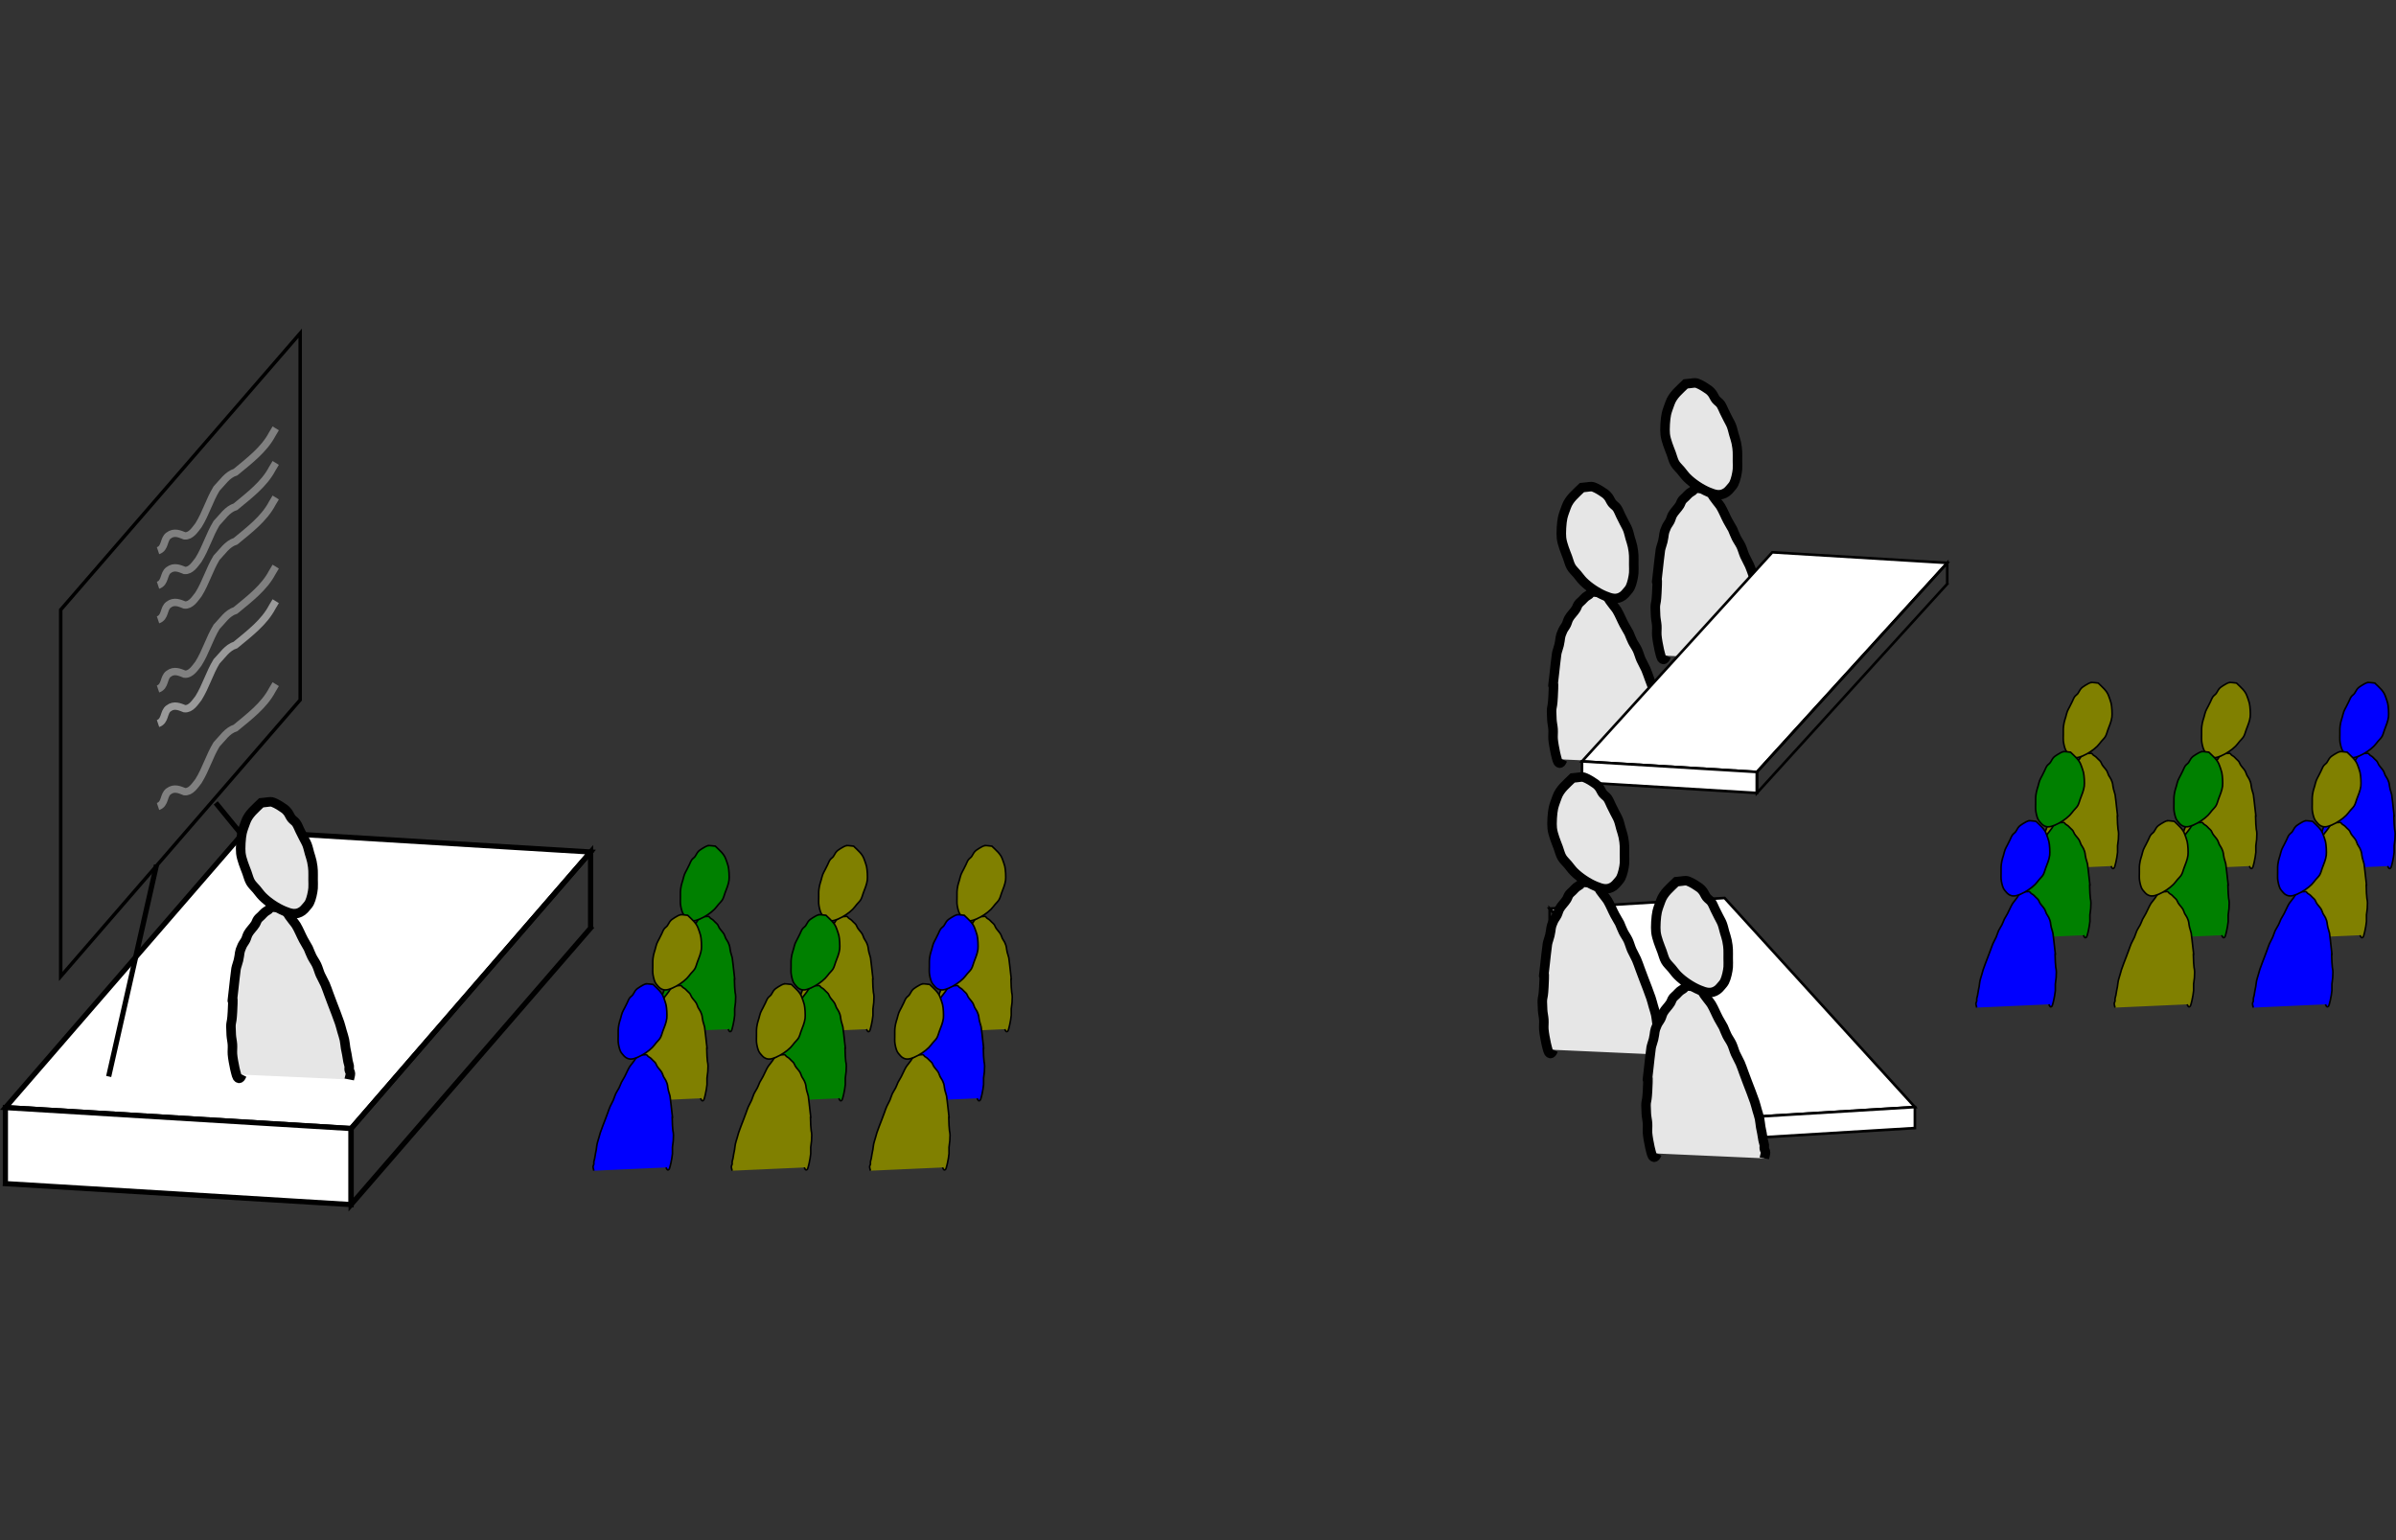 <?xml version="1.0" encoding="UTF-8" standalone="no"?>
<!-- Created with Inkscape (http://www.inkscape.org/) -->

<svg
   xmlns:dc="http://purl.org/dc/elements/1.1/"
   xmlns:cc="http://creativecommons.org/ns#"
   xmlns:rdf="http://www.w3.org/1999/02/22-rdf-syntax-ns#"
   xmlns:svg="http://www.w3.org/2000/svg"
   xmlns="http://www.w3.org/2000/svg"
   xmlns:xlink="http://www.w3.org/1999/xlink"
   xmlns:sodipodi="http://sodipodi.sourceforge.net/DTD/sodipodi-0.dtd"
   xmlns:inkscape="http://www.inkscape.org/namespaces/inkscape"
   id="svg2"
   version="1.1"
   inkscape:version="0.91 r13725"
   width="700"
   height="450"
   xml:space="preserve"
   sodipodi:docname="2017-11-28_TopicPitch.svg"
   inkscape:export-filename="H:\localProjects\edaToolsTest\users\gnitsche\doc\DATE-2018\media\topicPitch\700x450x90dpi.png"
   inkscape:export-xdpi="90"
   inkscape:export-ydpi="90"><rect width="100%" height="100%" fill="#333333" stroke="none"/><defs
     id="defs6"><linearGradient
   id="linearGradient4768"
   inkscape:collect="always"><stop
     id="stop4770"
     offset="0"
     style="stop-color:#e6e6e6;stop-opacity:1" /><stop
     style="stop-color:#ffff98;stop-opacity:1"
     offset="0.502"
     id="stop4772" /><stop
     id="stop4774"
     offset="1"
     style="stop-color:#e6e6e6;stop-opacity:1" /></linearGradient><clipPath
   clipPathUnits="userSpaceOnUse"
   id="clipPath128"><path
     d="m 160.024,35.654 64.532,0 0,18.393 -64.532,0 0,-18.393 z"
     id="path130"
     inkscape:connector-curvature="0" /></clipPath><clipPath
   clipPathUnits="userSpaceOnUse"
   id="clipPath628"><path
     d="m 21.25,523.292 58.831,0 0,51.946 -58.831,0 0,-51.946 z"
     id="path630"
     inkscape:connector-curvature="0" /></clipPath><clipPath
   clipPathUnits="userSpaceOnUse"
   id="clipPath640"><path
     d="m 21.198,523.198 76.658,0 0,52.103 -76.658,0 0,-52.103 z"
     id="path642"
     inkscape:connector-curvature="0" /></clipPath><clipPath
   clipPathUnits="userSpaceOnUse"
   id="clipPath4629-5"><rect
     style="color:#000000;display:inline;overflow:visible;visibility:visible;fill:none;stroke:#000000;stroke-width:0.888;stroke-linecap:square;stroke-linejoin:miter;stroke-miterlimit:10;stroke-dasharray:none;stroke-dashoffset:0;stroke-opacity:1;marker:none;enable-background:accumulate"
     id="rect4631-5"
     width="88.035"
     height="38.816"
     x="359.436"
     y="-382.487"
     rx="0"
     ry="19.408" /></clipPath>

















<clipPath
   clipPathUnits="userSpaceOnUse"
   id="clipPath5334"><path
     inkscape:connector-curvature="0"
     id="path5336"
     d="m 1.019,-263.76 339.346,0 0,-139.303 -339.346,0 z"
     style="color:#000000;display:inline;overflow:visible;visibility:visible;opacity:1;fill:none;fill-opacity:1;fill-rule:nonzero;stroke:#000000;stroke-width:0.8;stroke-linecap:square;stroke-linejoin:miter;stroke-miterlimit:10;stroke-dasharray:none;stroke-dashoffset:0;stroke-opacity:1;marker:none;enable-background:accumulate"
     sodipodi:nodetypes="ccccc" /></clipPath><clipPath
   clipPathUnits="userSpaceOnUse"
   id="clipPath5353"><path
     inkscape:connector-curvature="0"
     id="path5355"
     d="m 0.85,-402.854 308.764,0 0,138.596 -308.764,0 z"
     style="color:#000000;display:inline;overflow:visible;visibility:visible;opacity:1;fill:none;fill-opacity:1;fill-rule:nonzero;stroke:#000000;stroke-width:0.68;stroke-linecap:square;stroke-linejoin:miter;stroke-miterlimit:10;stroke-dasharray:none;stroke-dashoffset:0;stroke-opacity:1;marker:none;enable-background:accumulate"
     sodipodi:nodetypes="ccccc" /></clipPath><clipPath
   clipPathUnits="userSpaceOnUse"
   id="clipPath5398"><path
     inkscape:connector-curvature="0"
     id="path5400"
     d="m 124.373,-352.037 55.87,0 0,88.289 -55.87,0 z"
     style="color:#000000;display:inline;overflow:visible;visibility:visible;opacity:1;fill:none;fill-opacity:1;fill-rule:nonzero;stroke:#000000;stroke-width:0.68;stroke-linecap:square;stroke-linejoin:miter;stroke-miterlimit:10;stroke-dasharray:none;stroke-dashoffset:0;stroke-opacity:1;marker:none;enable-background:accumulate"
     sodipodi:nodetypes="ccccc" /></clipPath><clipPath
   clipPathUnits="userSpaceOnUse"
   id="clipPath5750"><path
     style="color:#000000;display:inline;overflow:visible;visibility:visible;opacity:1;fill:none;fill-opacity:1;fill-rule:nonzero;stroke:#000000;stroke-width:0.441;stroke-linecap:square;stroke-linejoin:miter;stroke-miterlimit:10;stroke-dasharray:none;stroke-dashoffset:0;stroke-opacity:1;marker:none;enable-background:accumulate"
     d="m 124.285,-324.211 9.275,0.137 5.268,0.094 41.132,0.652 0,45.396 -1.396,0.101 0,6.511 -54.279,-1.765 z"
     id="path5752"
     inkscape:connector-curvature="0"
     sodipodi:nodetypes="ccccccccc" /></clipPath><clipPath
   clipPathUnits="userSpaceOnUse"
   id="clipPath6338"><path
     style="color:#000000;display:inline;overflow:visible;visibility:visible;opacity:1;fill:none;fill-opacity:1;fill-rule:nonzero;stroke:#000000;stroke-width:0.08;stroke-linecap:square;stroke-linejoin:miter;stroke-miterlimit:10;stroke-dasharray:none;stroke-dashoffset:0;stroke-opacity:1;marker:none;enable-background:accumulate"
     d="m 405.548,-489.012 11.654,-5.136 2.212,-1.264 1.92,-1.8 4.371,0.693 5.246,0.483 5.212,-0.478 4.405,-0.697 1.84,1.845 2.261,1.355 10.035,4.399 4.991,2.541 2.292,2.125 1.417,2.25 2.808,5.486 7.757,18.202 -2.093,2.304 -2.548,1.71 -3.681,1.615 -4.559,1.512 -3.081,-0.083 -1.483,-3.271 -1.598,-3.01 0.042,7.708 1,38.292 0.861,14 -2.335,0.951 -2.982,0.449 -6.8,0.458 -16.591,0.142 -15.007,-0.458 -5.277,-0.431 -2.716,-0.911 0.626,-10 1,-41.831 -0.003,-8.21 -3.044,6.119 -3.443,-0.175 -3.148,-0.942 -3.122,-1.174 -2.634,-1.423 -2.307,-1.895 -1.3,-1.57 9.511,-22.109 1.518,-2.089 2.092,-2.859 z"
     id="path6340"
     inkscape:connector-curvature="0"
     sodipodi:nodetypes="ccccccccccccccccccccccccccccccccccccccccccccccc" /></clipPath><clipPath
   clipPathUnits="userSpaceOnUse"
   id="clipPath6688"><path
     style="color:#000000;display:inline;overflow:visible;visibility:visible;opacity:1;fill:none;fill-opacity:1;fill-rule:nonzero;stroke:#000000;stroke-width:0.497;stroke-linecap:square;stroke-linejoin:miter;stroke-miterlimit:10;stroke-dasharray:none;stroke-dashoffset:0;stroke-opacity:1;marker:none;enable-background:accumulate"
     d="m 125.717,-323.273 50.829,0 0,49.679 -50.829,0 z"
     id="path6690"
     inkscape:connector-curvature="0"
     sodipodi:nodetypes="ccccc" /></clipPath><linearGradient
   inkscape:collect="always"
   xlink:href="#linearGradient4768"
   id="linearGradient4790"
   x1="-301.855"
   y1="-1243.495"
   x2="-234.94"
   y2="-1243.495"
   gradientUnits="userSpaceOnUse"
   gradientTransform="translate(0,109.682)" /><linearGradient
   inkscape:collect="always"
   xlink:href="#linearGradient4768"
   id="linearGradient4800"
   x1="-301.855"
   y1="-1243.495"
   x2="-234.94"
   y2="-1243.495"
   gradientUnits="userSpaceOnUse"
   gradientTransform="translate(0,109.682)" /><linearGradient
   inkscape:collect="always"
   xlink:href="#linearGradient4768"
   id="linearGradient4819"
   x1="-214.461"
   y1="-1128.684"
   x2="-42.473"
   y2="-1128.684"
   gradientUnits="userSpaceOnUse" /><filter
   style="color-interpolation-filters:sRGB"
   inkscape:label="Blur"
   id="filter4298"><feGaussianBlur
     stdDeviation="2 2"
     result="blur"
     id="feGaussianBlur4300" /></filter><filter
   style="color-interpolation-filters:sRGB"
   inkscape:label="Blur"
   id="filter4298-7"><feGaussianBlur
     stdDeviation="2 2"
     result="blur"
     id="feGaussianBlur4300-4" /></filter><filter
   style="color-interpolation-filters:sRGB"
   inkscape:label="Blur"
   id="filter4338"><feGaussianBlur
     stdDeviation="1 1"
     result="blur"
     id="feGaussianBlur4340" /></filter><filter
   style="color-interpolation-filters:sRGB"
   inkscape:label="Blur"
   id="filter4348"><feGaussianBlur
     stdDeviation="0.5 0.5"
     result="blur"
     id="feGaussianBlur4350" /></filter><filter
   style="color-interpolation-filters:sRGB"
   inkscape:label="Blur"
   id="filter4348-0"><feGaussianBlur
     stdDeviation="0.5 0.5"
     result="blur"
     id="feGaussianBlur4350-3" /></filter><filter
   style="color-interpolation-filters:sRGB"
   inkscape:label="Blur"
   id="filter4348-04"><feGaussianBlur
     stdDeviation="0.5 0.5"
     result="blur"
     id="feGaussianBlur4350-37" /></filter><filter
   style="color-interpolation-filters:sRGB"
   inkscape:label="Blur"
   id="filter4338-7"><feGaussianBlur
     stdDeviation="1 1"
     result="blur"
     id="feGaussianBlur4340-2" /></filter><filter
   style="color-interpolation-filters:sRGB"
   inkscape:label="Blur"
   id="filter4348-0-0"><feGaussianBlur
     stdDeviation="0.5 0.5"
     result="blur"
     id="feGaussianBlur4350-3-7" /></filter><linearGradient
   inkscape:collect="always"
   xlink:href="#linearGradient4768"
   id="linearGradient4291"
   x1="-214.19"
   y1="-1037.282"
   x2="-42.744"
   y2="-1037.282"
   gradientUnits="userSpaceOnUse" /><linearGradient
   inkscape:collect="always"
   xlink:href="#linearGradient4768"
   id="linearGradient4310"
   x1="-301.584"
   y1="-1042.41"
   x2="-235.211"
   y2="-1042.41"
   gradientUnits="userSpaceOnUse" /><filter
   style="color-interpolation-filters:sRGB"
   inkscape:label="Blur"
   id="filter4298-0"><feGaussianBlur
     stdDeviation="2 2"
     result="blur"
     id="feGaussianBlur4300-0" /></filter><filter
   style="color-interpolation-filters:sRGB"
   inkscape:label="Blur"
   id="filter4298-7-1"><feGaussianBlur
     stdDeviation="2 2"
     result="blur"
     id="feGaussianBlur4300-4-2" /></filter><filter
   style="color-interpolation-filters:sRGB"
   inkscape:label="Blur"
   id="filter4338-9"><feGaussianBlur
     stdDeviation="1 1"
     result="blur"
     id="feGaussianBlur4340-3" /></filter><filter
   style="color-interpolation-filters:sRGB"
   inkscape:label="Blur"
   id="filter4348-5"><feGaussianBlur
     stdDeviation="0.5 0.5"
     result="blur"
     id="feGaussianBlur4350-9" /></filter><filter
   style="color-interpolation-filters:sRGB"
   inkscape:label="Blur"
   id="filter4348-0-0-0"><feGaussianBlur
     stdDeviation="0.5 0.5"
     result="blur"
     id="feGaussianBlur4350-3-7-5" /></filter><filter
   style="color-interpolation-filters:sRGB"
   inkscape:label="Blur"
   id="filter4348-0-03"><feGaussianBlur
     stdDeviation="0.5 0.5"
     result="blur"
     id="feGaussianBlur4350-3-3" /></filter><linearGradient
   inkscape:collect="always"
   xlink:href="#linearGradient4768"
   id="linearGradient4349"
   x1="-214.19"
   y1="-1037.282"
   x2="-42.744"
   y2="-1037.282"
   gradientUnits="userSpaceOnUse" /><clipPath
   clipPathUnits="userSpaceOnUse"
   id="clipPath4232"><path
     style="color:#000000;display:inline;overflow:visible;visibility:visible;opacity:1;fill:none;fill-opacity:1;fill-rule:nonzero;stroke:#000000;stroke-width:0.4;stroke-linecap:square;stroke-linejoin:miter;stroke-miterlimit:10;stroke-dasharray:none;stroke-dashoffset:0;stroke-opacity:1;marker:none;enable-background:accumulate"
     d="m -415.724,-1205.264 401.9,0 0,347.4 -401.9,0 z"
     id="path4234"
     inkscape:connector-curvature="0"
     sodipodi:nodetypes="ccccc" /></clipPath></defs><sodipodi:namedview
     pagecolor="#ffffff"
     bordercolor="#666666"
     borderopacity="0"
     objecttolerance="10"
     gridtolerance="10"
     guidetolerance="10"
     inkscape:pageopacity="1"
     inkscape:pageshadow="2"
     inkscape:window-width="1920"
     inkscape:window-height="1181"
     id="namedview4"
     showgrid="false"
     inkscape:zoom="0.64"
     inkscape:cx="-7.9167728"
     inkscape:cy="603.30138"
     inkscape:window-x="-4"
     inkscape:window-y="-4"
     inkscape:window-maximized="1"
     inkscape:current-layer="g10"
     fit-margin-top="0"
     fit-margin-left="0"
     fit-margin-right="0"
     fit-margin-bottom="0"
     showguides="true"
     inkscape:guide-bbox="true" /><g
     id="g10"
     inkscape:groupmode="layer"
     inkscape:label="0"
     transform="matrix(1.25,0,0,-1.25,937.172,1729.857)">

































































































































































<path
   style="color:#000000;display:inline;overflow:visible;visibility:visible;opacity:1;fill:#ffffff;fill-opacity:1;fill-rule:nonzero;stroke:#000000;stroke-width:1.212;stroke-linecap:square;stroke-linejoin:miter;stroke-miterlimit:10;stroke-dasharray:none;stroke-dashoffset:0;stroke-opacity:1;marker:none;enable-background:accumulate"
   d="m -748.477,1124.996 55.971,64.642 80.803,-4.902 -55.971,-64.642 z"
   id="rect4511-7"
   inkscape:connector-curvature="0"
   sodipodi:nodetypes="ccccc" /><path
   sodipodi:nodetypes="ccccc"
   inkscape:connector-curvature="0"
   id="rect4511-2"
   d="m -735.548,1241.353 55.971,64.642 0,-85.704 -55.971,-64.642 z"
   style="color:#000000;display:inline;overflow:visible;visibility:visible;opacity:1;fill:none;fill-opacity:1;fill-rule:nonzero;stroke:#000000;stroke-width:0.808;stroke-linecap:square;stroke-linejoin:miter;stroke-miterlimit:10;stroke-dasharray:none;stroke-dashoffset:0;stroke-opacity:1;marker:none;enable-background:accumulate" /><path
   style="fill:none;stroke:#808080;stroke-width:1.72;stroke-linecap:butt;stroke-linejoin:miter;stroke-miterlimit:4;stroke-dasharray:none;stroke-opacity:1"
   d="m -712.803,1255.165 c 1.76,0.589 1.239,2.688 2.474,3.541 1.304,1.008 2.63,0.352 3.736,-0.077 1.475,-0.132 2.451,1.478 3.241,2.477 1.73,2.762 2.539,5.794 4.227,8.568 1.353,1.369 2.453,3.227 4.433,3.855 3.2,2.64 6.711,5.291 8.579,8.865 0.269,0.458 0.538,0.916 0.817,1.37"
   id="path3287-9-71-6"
   inkscape:connector-curvature="0" /><path
   style="fill:none;stroke:#808080;stroke-width:1.72;stroke-linecap:butt;stroke-linejoin:miter;stroke-miterlimit:4;stroke-dasharray:none;stroke-opacity:1"
   d="m -712.803,1247.084 c 1.76,0.589 1.239,2.688 2.474,3.54 1.304,1.008 2.63,0.352 3.736,-0.077 1.475,-0.132 2.451,1.478 3.241,2.477 1.73,2.762 2.539,5.794 4.227,8.568 1.353,1.369 2.453,3.227 4.433,3.855 3.2,2.64 6.711,5.291 8.579,8.865 0.269,0.458 0.538,0.916 0.817,1.37"
   id="path3287-9-71-5-0"
   inkscape:connector-curvature="0" /><path
   style="fill:none;stroke:#808080;stroke-width:1.72;stroke-linecap:butt;stroke-linejoin:miter;stroke-miterlimit:4;stroke-dasharray:none;stroke-opacity:1"
   d="m -712.803,1239.004 c 1.76,0.589 1.239,2.688 2.474,3.54 1.304,1.008 2.63,0.352 3.736,-0.077 1.475,-0.132 2.451,1.478 3.241,2.477 1.73,2.762 2.539,5.794 4.227,8.568 1.353,1.369 2.453,3.227 4.433,3.855 3.2,2.64 6.711,5.291 8.579,8.865 0.269,0.458 0.538,0.916 0.817,1.37"
   id="path3287-9-71-5-5-4"
   inkscape:connector-curvature="0" /><path
   style="fill:none;stroke:#808080;stroke-width:1.72;stroke-linecap:butt;stroke-linejoin:miter;stroke-miterlimit:4;stroke-dasharray:none;stroke-opacity:1"
   d="m -712.803,1222.843 c 1.76,0.589 1.239,2.688 2.474,3.54 1.304,1.008 2.63,0.352 3.736,-0.077 1.475,-0.131 2.451,1.478 3.241,2.477 1.73,2.762 2.539,5.794 4.227,8.568 1.353,1.369 2.453,3.227 4.433,3.855 3.2,2.64 6.711,5.291 8.579,8.865 0.269,0.458 0.538,0.916 0.817,1.37"
   id="path3287-9-71-5-5-0-6"
   inkscape:connector-curvature="0" /><path
   style="fill:none;stroke:#999999;stroke-width:1.72;stroke-linecap:butt;stroke-linejoin:miter;stroke-miterlimit:4;stroke-dasharray:none;stroke-opacity:1"
   d="m -712.803,1214.763 c 1.76,0.589 1.239,2.688 2.474,3.541 1.304,1.008 2.63,0.352 3.736,-0.077 1.475,-0.132 2.451,1.478 3.241,2.477 1.73,2.762 2.539,5.794 4.227,8.568 1.353,1.369 2.453,3.227 4.433,3.855 3.2,2.64 6.711,5.291 8.579,8.865 0.269,0.458 0.538,0.916 0.817,1.37"
   id="path3287-9-71-5-5-0-3-1"
   inkscape:connector-curvature="0" /><path
   style="fill:none;stroke:#808080;stroke-width:1.72;stroke-linecap:butt;stroke-linejoin:miter;stroke-miterlimit:4;stroke-dasharray:none;stroke-opacity:1"
   d="m -712.803,1195.37 c 1.76,0.589 1.239,2.688 2.474,3.541 1.304,1.008 2.63,0.352 3.736,-0.077 1.475,-0.132 2.451,1.478 3.241,2.477 1.73,2.762 2.539,5.794 4.227,8.568 1.353,1.369 2.453,3.227 4.433,3.855 3.2,2.64 6.711,5.291 8.579,8.865 0.269,0.458 0.538,0.916 0.817,1.37"
   id="path3287-9-71-5-5-0-3-2-7"
   inkscape:connector-curvature="0" /><path
   style="fill:#008000;stroke:#000000;stroke-width:0.375px;stroke-linecap:butt;stroke-linejoin:miter;stroke-opacity:1"
   d="m -596.394,1142.564 c -0.063,0.316 -0.189,0.625 -0.189,0.947 0,0.2 0.157,0.371 0.189,0.568 0.031,0.187 -0.027,0.381 0,0.568 0.037,0.258 0.138,0.502 0.189,0.758 0.075,0.377 0.121,0.759 0.189,1.137 0.058,0.317 0.137,0.63 0.189,0.947 0.073,0.44 0.096,0.889 0.189,1.326 0.096,0.45 0.253,0.884 0.379,1.326 0.126,0.442 0.234,0.89 0.379,1.326 0.341,1.024 0.758,2.021 1.137,3.031 0.189,0.505 0.379,1.01 0.568,1.516 0.189,0.505 0.352,1.021 0.568,1.516 0.226,0.517 0.531,0.998 0.758,1.516 0.216,0.494 0.34,1.027 0.568,1.516 0.215,0.461 0.53,0.871 0.758,1.326 0.215,0.43 0.379,0.884 0.568,1.326 0.253,0.442 0.516,0.878 0.758,1.326 0.402,0.746 0.701,1.547 1.137,2.273 0.162,0.271 0.379,0.505 0.568,0.758 0.189,0.253 0.385,0.501 0.568,0.758 0.132,0.185 0.218,0.407 0.379,0.568 0.161,0.161 0.391,0.237 0.568,0.379 0.139,0.112 0.213,0.312 0.379,0.379 0.176,0.07 0.379,0 0.568,0 0.126,0 0.253,0 0.379,0 0.189,0 0.392,0.07 0.568,0 0.166,-0.066 0.239,-0.267 0.379,-0.379 0.178,-0.142 0.393,-0.233 0.568,-0.379 0.206,-0.172 0.379,-0.379 0.568,-0.568 0.189,-0.189 0.413,-0.35 0.568,-0.568 0.164,-0.23 0.229,-0.518 0.379,-0.758 0.335,-0.535 0.83,-0.964 1.137,-1.516 0.165,-0.297 0.227,-0.643 0.379,-0.947 0.165,-0.329 0.416,-0.612 0.568,-0.947 0.52,-1.144 0.294,-1.086 0.568,-2.273 0.103,-0.448 0.289,-0.875 0.379,-1.326 0.065,-0.326 0.353,-2.984 0.379,-3.221 0.483,-4.343 -0.057,1.087 0.189,-3.599 0.129,-2.447 0.333,-1.007 0.189,-3.599 -0.028,-0.508 -0.158,-1.008 -0.189,-1.516 -0.032,-0.504 0.034,-1.012 0,-1.516 -0.038,-0.565 -0.244,-1.667 -0.379,-2.273 -0.014,-0.062 -0.279,-1.193 -0.379,-1.326 -0.404,-0.538 -0.626,0.116 -0.758,0.379"
   id="path3025-7-1-3-8-2-1"
   inkscape:connector-curvature="0" /><path
   style="fill:#008000;stroke:#000000;stroke-width:0.375px;stroke-linecap:butt;stroke-linejoin:miter;stroke-opacity:1"
   d="m -584.057,1186.255 c -0.392,0 -1.251,-0.511 -1.539,-0.702 -0.481,-0.321 -0.772,-0.461 -1.137,-0.947 -0.221,-0.295 -0.342,-0.657 -0.568,-0.947 -0.219,-0.282 -0.553,-0.465 -0.758,-0.758 -0.243,-0.347 -0.379,-0.758 -0.568,-1.137 -0.189,-0.379 -0.379,-0.758 -0.568,-1.137 -0.189,-0.379 -0.416,-0.741 -0.568,-1.137 -0.165,-0.429 -0.253,-0.884 -0.379,-1.326 -0.126,-0.442 -0.289,-0.875 -0.379,-1.326 -0.244,-1.221 -0.189,-1.643 -0.189,-2.842 0,-0.442 -0.034,-0.885 0,-1.326 0.049,-0.637 0.282,-1.701 0.568,-2.273 0.141,-0.282 0.363,-0.518 0.568,-0.758 0.174,-0.203 0.35,-0.413 0.568,-0.568 0.962,-0.687 1.827,-0.423 2.842,0 1.186,0.494 2.504,1.367 3.41,2.273 0.349,0.349 0.631,0.758 0.947,1.137 0.316,0.379 0.703,0.708 0.947,1.137 0.268,0.469 0.379,1.01 0.568,1.516 0.344,0.917 0.831,2.041 0.947,3.031 0.088,0.751 -0.009,2.452 -0.189,3.221 -0.137,0.583 -0.369,1.14 -0.568,1.705 -0.437,1.238 -1.462,2.04 -2.446,3.003 -0.551,0.035 -1.126,0.162 -1.51,0.162 z"
   id="path3027-9-7-45-4-5-0"
   inkscape:connector-curvature="0"
   sodipodi:nodetypes="ssssssssssscssssssssscscs" /><path
   style="fill:#808000;stroke:#000000;stroke-width:0.375px;stroke-linecap:butt;stroke-linejoin:miter;stroke-opacity:1"
   d="m -602.858,1126.403 c -0.063,0.316 -0.189,0.625 -0.189,0.947 0,0.2 0.157,0.371 0.189,0.568 0.031,0.187 -0.027,0.381 0,0.568 0.037,0.258 0.138,0.502 0.189,0.758 0.075,0.377 0.121,0.759 0.189,1.137 0.058,0.317 0.137,0.63 0.189,0.947 0.073,0.44 0.096,0.889 0.189,1.326 0.096,0.45 0.253,0.884 0.379,1.326 0.126,0.442 0.234,0.89 0.379,1.326 0.341,1.024 0.758,2.021 1.137,3.031 0.189,0.505 0.379,1.01 0.568,1.516 0.189,0.505 0.352,1.021 0.568,1.516 0.226,0.517 0.531,0.998 0.758,1.516 0.216,0.494 0.34,1.027 0.568,1.516 0.215,0.461 0.53,0.871 0.758,1.326 0.215,0.43 0.379,0.884 0.568,1.326 0.253,0.442 0.516,0.878 0.758,1.326 0.402,0.746 0.701,1.547 1.137,2.273 0.162,0.271 0.379,0.505 0.568,0.758 0.189,0.253 0.385,0.501 0.568,0.758 0.132,0.185 0.218,0.407 0.379,0.568 0.161,0.161 0.391,0.237 0.568,0.379 0.139,0.112 0.213,0.312 0.379,0.379 0.176,0.07 0.379,0 0.568,0 0.126,0 0.253,0 0.379,0 0.189,0 0.392,0.07 0.568,0 0.166,-0.066 0.239,-0.267 0.379,-0.379 0.178,-0.142 0.393,-0.233 0.568,-0.379 0.206,-0.172 0.379,-0.379 0.568,-0.568 0.189,-0.189 0.413,-0.35 0.568,-0.568 0.164,-0.23 0.229,-0.518 0.379,-0.758 0.335,-0.535 0.83,-0.964 1.137,-1.516 0.165,-0.297 0.227,-0.643 0.379,-0.947 0.165,-0.329 0.416,-0.612 0.568,-0.947 0.52,-1.144 0.294,-1.086 0.568,-2.273 0.103,-0.448 0.289,-0.875 0.379,-1.326 0.065,-0.326 0.353,-2.984 0.379,-3.221 0.483,-4.343 -0.057,1.087 0.189,-3.599 0.129,-2.447 0.333,-1.007 0.189,-3.599 -0.028,-0.508 -0.158,-1.008 -0.189,-1.516 -0.032,-0.504 0.034,-1.012 0,-1.516 -0.038,-0.565 -0.244,-1.667 -0.379,-2.273 -0.014,-0.062 -0.279,-1.193 -0.379,-1.326 -0.404,-0.538 -0.626,0.116 -0.758,0.379"
   id="path3025-7-1-3-8-5"
   inkscape:connector-curvature="0" /><path
   style="fill:#808000;stroke:#000000;stroke-width:0.375px;stroke-linecap:butt;stroke-linejoin:miter;stroke-opacity:1"
   d="m -590.521,1170.095 c -0.392,0 -1.251,-0.511 -1.539,-0.702 -0.481,-0.321 -0.772,-0.461 -1.137,-0.947 -0.221,-0.295 -0.342,-0.657 -0.568,-0.947 -0.219,-0.282 -0.553,-0.465 -0.758,-0.758 -0.243,-0.347 -0.379,-0.758 -0.568,-1.137 -0.189,-0.379 -0.379,-0.758 -0.568,-1.137 -0.189,-0.379 -0.416,-0.741 -0.568,-1.137 -0.165,-0.429 -0.253,-0.884 -0.379,-1.326 -0.126,-0.442 -0.289,-0.875 -0.379,-1.326 -0.244,-1.221 -0.189,-1.643 -0.189,-2.842 0,-0.442 -0.034,-0.885 0,-1.326 0.049,-0.637 0.282,-1.701 0.568,-2.273 0.141,-0.282 0.363,-0.518 0.568,-0.758 0.174,-0.203 0.35,-0.413 0.568,-0.568 0.962,-0.687 1.827,-0.423 2.842,0 1.186,0.494 2.504,1.367 3.41,2.273 0.349,0.349 0.631,0.758 0.947,1.137 0.316,0.379 0.703,0.708 0.947,1.137 0.268,0.469 0.379,1.01 0.568,1.516 0.344,0.917 0.831,2.041 0.947,3.031 0.088,0.751 -0.009,2.452 -0.189,3.221 -0.137,0.583 -0.369,1.14 -0.568,1.705 -0.437,1.238 -1.462,2.04 -2.446,3.003 -0.551,0.035 -1.126,0.162 -1.51,0.162 z"
   id="path3027-9-7-45-4-1"
   inkscape:connector-curvature="0"
   sodipodi:nodetypes="ssssssssssscssssssssscscs" /><path
   style="fill:#0000ff;stroke:#000000;stroke-width:0.375px;stroke-linecap:butt;stroke-linejoin:miter;stroke-opacity:1"
   d="m -610.939,1110.242 c -0.063,0.316 -0.189,0.625 -0.189,0.947 0,0.2 0.157,0.371 0.189,0.568 0.031,0.187 -0.027,0.381 0,0.568 0.037,0.258 0.138,0.502 0.189,0.758 0.075,0.377 0.121,0.759 0.189,1.137 0.058,0.317 0.137,0.63 0.189,0.947 0.073,0.44 0.096,0.889 0.189,1.326 0.096,0.45 0.253,0.884 0.379,1.326 0.126,0.442 0.234,0.89 0.379,1.326 0.341,1.024 0.758,2.021 1.137,3.031 0.189,0.505 0.379,1.01 0.568,1.516 0.189,0.505 0.352,1.021 0.568,1.516 0.226,0.517 0.531,0.998 0.758,1.516 0.216,0.494 0.34,1.027 0.568,1.516 0.215,0.461 0.53,0.871 0.758,1.326 0.215,0.43 0.379,0.884 0.568,1.326 0.253,0.442 0.516,0.878 0.758,1.326 0.402,0.746 0.701,1.547 1.137,2.273 0.162,0.271 0.379,0.505 0.568,0.758 0.189,0.253 0.385,0.501 0.568,0.758 0.132,0.185 0.218,0.407 0.379,0.568 0.161,0.161 0.391,0.237 0.568,0.379 0.139,0.112 0.213,0.312 0.379,0.379 0.176,0.07 0.379,0 0.568,0 0.126,0 0.253,0 0.379,0 0.189,0 0.392,0.07 0.568,0 0.166,-0.066 0.239,-0.267 0.379,-0.379 0.178,-0.142 0.393,-0.233 0.568,-0.379 0.206,-0.172 0.379,-0.379 0.568,-0.568 0.189,-0.189 0.413,-0.35 0.568,-0.568 0.164,-0.23 0.229,-0.518 0.379,-0.758 0.335,-0.535 0.83,-0.964 1.137,-1.516 0.165,-0.297 0.227,-0.643 0.379,-0.947 0.165,-0.329 0.416,-0.612 0.568,-0.947 0.52,-1.144 0.294,-1.086 0.568,-2.273 0.103,-0.448 0.289,-0.875 0.379,-1.326 0.065,-0.326 0.353,-2.984 0.379,-3.221 0.483,-4.343 -0.057,1.087 0.189,-3.599 0.129,-2.447 0.333,-1.007 0.189,-3.599 -0.028,-0.508 -0.158,-1.008 -0.189,-1.516 -0.032,-0.504 0.034,-1.012 0,-1.516 -0.038,-0.565 -0.244,-1.667 -0.379,-2.273 -0.014,-0.062 -0.279,-1.193 -0.379,-1.326 -0.404,-0.538 -0.626,0.116 -0.758,0.379"
   id="path3025-7-1-3-09"
   inkscape:connector-curvature="0" /><path
   style="fill:#0000ff;stroke:#000000;stroke-width:0.375px;stroke-linecap:butt;stroke-linejoin:miter;stroke-opacity:1"
   d="m -598.601,1153.934 c -0.392,0 -1.251,-0.511 -1.539,-0.702 -0.481,-0.321 -0.772,-0.461 -1.137,-0.947 -0.221,-0.295 -0.342,-0.657 -0.568,-0.947 -0.219,-0.282 -0.553,-0.465 -0.758,-0.758 -0.243,-0.347 -0.379,-0.758 -0.568,-1.137 -0.189,-0.379 -0.379,-0.758 -0.568,-1.137 -0.189,-0.379 -0.416,-0.741 -0.568,-1.137 -0.165,-0.429 -0.253,-0.884 -0.379,-1.326 -0.126,-0.442 -0.289,-0.875 -0.379,-1.326 -0.244,-1.221 -0.189,-1.643 -0.189,-2.842 0,-0.442 -0.034,-0.885 0,-1.326 0.049,-0.637 0.282,-1.701 0.568,-2.273 0.141,-0.282 0.363,-0.518 0.568,-0.758 0.174,-0.203 0.35,-0.413 0.568,-0.568 0.962,-0.687 1.827,-0.423 2.842,0 1.186,0.494 2.504,1.367 3.41,2.273 0.349,0.349 0.631,0.758 0.947,1.137 0.316,0.379 0.703,0.708 0.947,1.137 0.268,0.469 0.379,1.01 0.568,1.516 0.344,0.917 0.831,2.041 0.947,3.031 0.088,0.751 -0.009,2.452 -0.189,3.221 -0.137,0.583 -0.369,1.14 -0.568,1.705 -0.437,1.238 -1.462,2.04 -2.446,3.003 -0.551,0.035 -1.126,0.162 -1.51,0.162 z"
   id="path3027-9-7-45-9"
   inkscape:connector-curvature="0"
   sodipodi:nodetypes="ssssssssssscssssssssscscs" /><path
   style="fill:#808000;stroke:#000000;stroke-width:0.375px;stroke-linecap:butt;stroke-linejoin:miter;stroke-opacity:1"
   d="m -564.073,1142.564 c -0.063,0.316 -0.189,0.625 -0.189,0.947 0,0.2 0.157,0.371 0.189,0.568 0.031,0.187 -0.027,0.381 0,0.568 0.037,0.258 0.138,0.502 0.189,0.758 0.075,0.377 0.121,0.759 0.189,1.137 0.058,0.317 0.137,0.63 0.189,0.947 0.073,0.44 0.096,0.889 0.189,1.326 0.096,0.45 0.253,0.884 0.379,1.326 0.126,0.442 0.234,0.89 0.379,1.326 0.341,1.024 0.758,2.021 1.137,3.031 0.189,0.505 0.379,1.01 0.568,1.516 0.189,0.505 0.352,1.021 0.568,1.516 0.226,0.517 0.531,0.998 0.758,1.516 0.216,0.494 0.34,1.027 0.568,1.516 0.215,0.461 0.53,0.871 0.758,1.326 0.215,0.43 0.379,0.884 0.568,1.326 0.253,0.442 0.516,0.878 0.758,1.326 0.402,0.746 0.701,1.547 1.137,2.273 0.162,0.271 0.379,0.505 0.568,0.758 0.189,0.253 0.385,0.501 0.568,0.758 0.132,0.185 0.218,0.407 0.379,0.568 0.161,0.161 0.391,0.237 0.568,0.379 0.139,0.112 0.213,0.312 0.379,0.379 0.176,0.07 0.379,0 0.568,0 0.126,0 0.253,0 0.379,0 0.189,0 0.392,0.07 0.568,0 0.166,-0.066 0.239,-0.267 0.379,-0.379 0.178,-0.142 0.393,-0.233 0.568,-0.379 0.206,-0.172 0.379,-0.379 0.568,-0.568 0.189,-0.189 0.413,-0.35 0.568,-0.568 0.164,-0.23 0.229,-0.518 0.379,-0.758 0.335,-0.535 0.83,-0.964 1.137,-1.516 0.165,-0.297 0.227,-0.643 0.379,-0.947 0.165,-0.329 0.416,-0.612 0.568,-0.947 0.52,-1.144 0.294,-1.086 0.568,-2.273 0.103,-0.448 0.289,-0.875 0.379,-1.326 0.065,-0.326 0.353,-2.984 0.379,-3.221 0.483,-4.343 -0.057,1.087 0.189,-3.599 0.129,-2.447 0.333,-1.007 0.189,-3.599 -0.028,-0.508 -0.158,-1.008 -0.189,-1.516 -0.032,-0.504 0.034,-1.012 0,-1.516 -0.038,-0.565 -0.244,-1.667 -0.379,-2.273 -0.014,-0.062 -0.279,-1.193 -0.379,-1.326 -0.404,-0.538 -0.626,0.116 -0.758,0.379"
   id="path3025-7-1-3-8-2-7-31"
   inkscape:connector-curvature="0" /><path
   style="fill:#808000;stroke:#000000;stroke-width:0.375px;stroke-linecap:butt;stroke-linejoin:miter;stroke-opacity:1"
   d="m -551.736,1186.255 c -0.392,0 -1.251,-0.511 -1.539,-0.702 -0.481,-0.321 -0.772,-0.461 -1.137,-0.947 -0.221,-0.295 -0.342,-0.657 -0.568,-0.947 -0.219,-0.282 -0.553,-0.465 -0.758,-0.758 -0.243,-0.347 -0.379,-0.758 -0.568,-1.137 -0.189,-0.379 -0.379,-0.758 -0.568,-1.137 -0.189,-0.379 -0.416,-0.741 -0.568,-1.137 -0.165,-0.429 -0.253,-0.884 -0.379,-1.326 -0.126,-0.442 -0.289,-0.875 -0.379,-1.326 -0.244,-1.221 -0.189,-1.643 -0.189,-2.842 0,-0.442 -0.034,-0.885 0,-1.326 0.049,-0.637 0.282,-1.701 0.568,-2.273 0.141,-0.282 0.363,-0.518 0.568,-0.758 0.174,-0.203 0.35,-0.413 0.568,-0.568 0.962,-0.687 1.827,-0.423 2.842,0 1.186,0.494 2.504,1.367 3.41,2.273 0.349,0.349 0.631,0.758 0.947,1.137 0.316,0.379 0.703,0.708 0.947,1.137 0.268,0.469 0.379,1.01 0.568,1.516 0.344,0.917 0.831,2.041 0.947,3.031 0.088,0.751 -0.009,2.452 -0.189,3.221 -0.137,0.583 -0.369,1.14 -0.568,1.705 -0.437,1.238 -1.462,2.04 -2.446,3.003 -0.551,0.035 -1.126,0.162 -1.51,0.162 z"
   id="path3027-9-7-45-4-5-3-9"
   inkscape:connector-curvature="0"
   sodipodi:nodetypes="ssssssssssscssssssssscscs" /><path
   style="fill:#008000;stroke:#000000;stroke-width:0.375px;stroke-linecap:butt;stroke-linejoin:miter;stroke-opacity:1"
   d="m -570.537,1126.403 c -0.063,0.316 -0.189,0.625 -0.189,0.947 0,0.2 0.157,0.371 0.189,0.568 0.031,0.187 -0.027,0.381 0,0.568 0.037,0.258 0.138,0.502 0.189,0.758 0.075,0.377 0.121,0.759 0.189,1.137 0.058,0.317 0.137,0.63 0.189,0.947 0.073,0.44 0.096,0.889 0.189,1.326 0.096,0.45 0.253,0.884 0.379,1.326 0.126,0.442 0.234,0.89 0.379,1.326 0.341,1.024 0.758,2.021 1.137,3.031 0.189,0.505 0.379,1.01 0.568,1.516 0.189,0.505 0.352,1.021 0.568,1.516 0.226,0.517 0.531,0.998 0.758,1.516 0.216,0.494 0.34,1.027 0.568,1.516 0.215,0.461 0.53,0.871 0.758,1.326 0.215,0.43 0.379,0.884 0.568,1.326 0.253,0.442 0.516,0.878 0.758,1.326 0.402,0.746 0.701,1.547 1.137,2.273 0.162,0.271 0.379,0.505 0.568,0.758 0.189,0.253 0.385,0.501 0.568,0.758 0.132,0.185 0.218,0.407 0.379,0.568 0.161,0.161 0.391,0.237 0.568,0.379 0.139,0.112 0.213,0.312 0.379,0.379 0.176,0.07 0.379,0 0.568,0 0.126,0 0.253,0 0.379,0 0.189,0 0.392,0.07 0.568,0 0.166,-0.066 0.239,-0.267 0.379,-0.379 0.178,-0.142 0.393,-0.233 0.568,-0.379 0.206,-0.172 0.379,-0.379 0.568,-0.568 0.189,-0.189 0.413,-0.35 0.568,-0.568 0.164,-0.23 0.229,-0.518 0.379,-0.758 0.335,-0.535 0.83,-0.964 1.137,-1.516 0.165,-0.297 0.227,-0.643 0.379,-0.947 0.165,-0.329 0.416,-0.612 0.568,-0.947 0.52,-1.144 0.294,-1.086 0.568,-2.273 0.103,-0.448 0.289,-0.875 0.379,-1.326 0.065,-0.326 0.353,-2.984 0.379,-3.221 0.483,-4.343 -0.057,1.087 0.189,-3.599 0.129,-2.447 0.333,-1.007 0.189,-3.599 -0.028,-0.508 -0.158,-1.008 -0.189,-1.516 -0.032,-0.504 0.034,-1.012 0,-1.516 -0.038,-0.565 -0.244,-1.667 -0.379,-2.273 -0.014,-0.062 -0.279,-1.193 -0.379,-1.326 -0.404,-0.538 -0.626,0.116 -0.758,0.379"
   id="path3025-7-1-3-8-6-0"
   inkscape:connector-curvature="0" /><path
   style="fill:#008000;stroke:#000000;stroke-width:0.375px;stroke-linecap:butt;stroke-linejoin:miter;stroke-opacity:1"
   d="m -558.2,1170.095 c -0.392,0 -1.251,-0.511 -1.539,-0.702 -0.481,-0.321 -0.772,-0.461 -1.137,-0.947 -0.221,-0.295 -0.342,-0.657 -0.568,-0.947 -0.219,-0.282 -0.553,-0.465 -0.758,-0.758 -0.243,-0.347 -0.379,-0.758 -0.568,-1.137 -0.189,-0.379 -0.379,-0.758 -0.568,-1.137 -0.189,-0.379 -0.416,-0.741 -0.568,-1.137 -0.165,-0.429 -0.253,-0.884 -0.379,-1.326 -0.126,-0.442 -0.289,-0.875 -0.379,-1.326 -0.244,-1.221 -0.189,-1.643 -0.189,-2.842 0,-0.442 -0.034,-0.885 0,-1.326 0.049,-0.637 0.282,-1.701 0.568,-2.273 0.141,-0.282 0.363,-0.518 0.568,-0.758 0.174,-0.203 0.35,-0.413 0.568,-0.568 0.962,-0.687 1.827,-0.423 2.842,0 1.186,0.494 2.504,1.367 3.41,2.273 0.349,0.349 0.631,0.758 0.947,1.137 0.316,0.379 0.703,0.708 0.947,1.137 0.268,0.469 0.379,1.01 0.568,1.516 0.344,0.917 0.831,2.041 0.947,3.031 0.088,0.751 -0.009,2.452 -0.189,3.221 -0.137,0.583 -0.369,1.14 -0.568,1.705 -0.437,1.238 -1.462,2.04 -2.446,3.003 -0.551,0.035 -1.126,0.162 -1.51,0.162 z"
   id="path3027-9-7-45-4-0-7"
   inkscape:connector-curvature="0"
   sodipodi:nodetypes="ssssssssssscssssssssscscs" /><path
   style="fill:#808000;stroke:#000000;stroke-width:0.375px;stroke-linecap:butt;stroke-linejoin:miter;stroke-opacity:1"
   d="m -578.617,1110.242 c -0.063,0.316 -0.189,0.625 -0.189,0.947 0,0.2 0.157,0.371 0.189,0.568 0.031,0.187 -0.027,0.381 0,0.568 0.037,0.258 0.138,0.502 0.189,0.758 0.075,0.377 0.121,0.759 0.189,1.137 0.058,0.317 0.137,0.63 0.189,0.947 0.073,0.44 0.096,0.889 0.189,1.326 0.096,0.45 0.253,0.884 0.379,1.326 0.126,0.442 0.234,0.89 0.379,1.326 0.341,1.024 0.758,2.021 1.137,3.031 0.189,0.505 0.379,1.01 0.568,1.516 0.189,0.505 0.352,1.021 0.568,1.516 0.226,0.517 0.531,0.998 0.758,1.516 0.216,0.494 0.34,1.027 0.568,1.516 0.215,0.461 0.53,0.871 0.758,1.326 0.215,0.43 0.379,0.884 0.568,1.326 0.253,0.442 0.516,0.878 0.758,1.326 0.402,0.746 0.701,1.547 1.137,2.273 0.162,0.271 0.379,0.505 0.568,0.758 0.189,0.253 0.385,0.501 0.568,0.758 0.132,0.185 0.218,0.407 0.379,0.568 0.161,0.161 0.391,0.237 0.568,0.379 0.139,0.112 0.213,0.312 0.379,0.379 0.176,0.07 0.379,0 0.568,0 0.126,0 0.253,0 0.379,0 0.189,0 0.392,0.07 0.568,0 0.166,-0.066 0.239,-0.267 0.379,-0.379 0.178,-0.142 0.393,-0.233 0.568,-0.379 0.206,-0.172 0.379,-0.379 0.568,-0.568 0.189,-0.189 0.413,-0.35 0.568,-0.568 0.164,-0.23 0.229,-0.518 0.379,-0.758 0.335,-0.535 0.83,-0.964 1.137,-1.516 0.165,-0.297 0.227,-0.643 0.379,-0.947 0.165,-0.329 0.416,-0.612 0.568,-0.947 0.52,-1.144 0.294,-1.086 0.568,-2.273 0.103,-0.448 0.289,-0.875 0.379,-1.326 0.065,-0.326 0.353,-2.984 0.379,-3.221 0.483,-4.343 -0.057,1.087 0.189,-3.599 0.129,-2.447 0.333,-1.007 0.189,-3.599 -0.028,-0.508 -0.158,-1.008 -0.189,-1.516 -0.032,-0.504 0.034,-1.012 0,-1.516 -0.038,-0.565 -0.244,-1.667 -0.379,-2.273 -0.014,-0.062 -0.279,-1.193 -0.379,-1.326 -0.404,-0.538 -0.626,0.116 -0.758,0.379"
   id="path3025-7-1-3-0-07"
   inkscape:connector-curvature="0" /><path
   style="fill:#808000;stroke:#000000;stroke-width:0.375px;stroke-linecap:butt;stroke-linejoin:miter;stroke-opacity:1"
   d="m -566.28,1153.934 c -0.392,0 -1.251,-0.511 -1.539,-0.702 -0.481,-0.321 -0.772,-0.461 -1.137,-0.947 -0.221,-0.295 -0.342,-0.657 -0.568,-0.947 -0.219,-0.282 -0.553,-0.465 -0.758,-0.758 -0.243,-0.347 -0.379,-0.758 -0.568,-1.137 -0.189,-0.379 -0.379,-0.758 -0.568,-1.137 -0.189,-0.379 -0.416,-0.741 -0.568,-1.137 -0.165,-0.429 -0.253,-0.884 -0.379,-1.326 -0.126,-0.442 -0.289,-0.875 -0.379,-1.326 -0.244,-1.221 -0.189,-1.643 -0.189,-2.842 0,-0.442 -0.034,-0.885 0,-1.326 0.049,-0.637 0.282,-1.701 0.568,-2.273 0.141,-0.282 0.363,-0.518 0.568,-0.758 0.174,-0.203 0.35,-0.413 0.568,-0.568 0.962,-0.687 1.827,-0.423 2.842,0 1.186,0.494 2.504,1.367 3.41,2.273 0.349,0.349 0.631,0.758 0.947,1.137 0.316,0.379 0.703,0.708 0.947,1.137 0.268,0.469 0.379,1.01 0.568,1.516 0.344,0.917 0.831,2.041 0.947,3.031 0.088,0.751 -0.009,2.452 -0.189,3.221 -0.137,0.583 -0.369,1.14 -0.568,1.705 -0.437,1.238 -1.462,2.04 -2.446,3.003 -0.551,0.035 -1.126,0.162 -1.51,0.162 z"
   id="path3027-9-7-45-2-0"
   inkscape:connector-curvature="0"
   sodipodi:nodetypes="ssssssssssscssssssssscscs" /><path
   style="fill:#808000;stroke:#000000;stroke-width:0.375px;stroke-linecap:butt;stroke-linejoin:miter;stroke-opacity:1"
   d="m -531.752,1142.564 c -0.063,0.316 -0.189,0.625 -0.189,0.947 0,0.2 0.157,0.371 0.189,0.568 0.031,0.187 -0.027,0.381 0,0.568 0.037,0.258 0.138,0.502 0.189,0.758 0.075,0.377 0.121,0.759 0.189,1.137 0.058,0.317 0.137,0.63 0.189,0.947 0.073,0.44 0.096,0.889 0.189,1.326 0.096,0.45 0.253,0.884 0.379,1.326 0.126,0.442 0.234,0.89 0.379,1.326 0.341,1.024 0.758,2.021 1.137,3.031 0.189,0.505 0.379,1.01 0.568,1.516 0.189,0.505 0.352,1.021 0.568,1.516 0.226,0.517 0.531,0.998 0.758,1.516 0.216,0.494 0.34,1.027 0.568,1.516 0.215,0.461 0.53,0.871 0.758,1.326 0.215,0.43 0.379,0.884 0.568,1.326 0.253,0.442 0.516,0.878 0.758,1.326 0.402,0.746 0.701,1.547 1.137,2.273 0.162,0.271 0.379,0.505 0.568,0.758 0.189,0.253 0.385,0.501 0.568,0.758 0.132,0.185 0.218,0.407 0.379,0.568 0.161,0.161 0.391,0.237 0.568,0.379 0.139,0.112 0.213,0.312 0.379,0.379 0.176,0.07 0.379,0 0.568,0 0.126,0 0.253,0 0.379,0 0.189,0 0.392,0.07 0.568,0 0.166,-0.066 0.239,-0.267 0.379,-0.379 0.178,-0.142 0.393,-0.233 0.568,-0.379 0.206,-0.172 0.379,-0.379 0.568,-0.568 0.189,-0.189 0.413,-0.35 0.568,-0.568 0.164,-0.23 0.229,-0.518 0.379,-0.758 0.335,-0.535 0.83,-0.964 1.137,-1.516 0.165,-0.297 0.227,-0.643 0.379,-0.947 0.165,-0.329 0.416,-0.612 0.568,-0.947 0.52,-1.144 0.294,-1.086 0.568,-2.273 0.103,-0.448 0.289,-0.875 0.379,-1.326 0.065,-0.326 0.353,-2.984 0.379,-3.221 0.483,-4.343 -0.057,1.087 0.189,-3.599 0.129,-2.447 0.333,-1.007 0.189,-3.599 -0.028,-0.508 -0.158,-1.008 -0.189,-1.516 -0.032,-0.504 0.034,-1.012 0,-1.516 -0.038,-0.565 -0.244,-1.667 -0.379,-2.273 -0.014,-0.062 -0.279,-1.193 -0.379,-1.326 -0.404,-0.538 -0.626,0.116 -0.758,0.379"
   id="path3025-7-1-3-8-2-7-3-9"
   inkscape:connector-curvature="0" /><path
   style="fill:#808000;stroke:#000000;stroke-width:0.375px;stroke-linecap:butt;stroke-linejoin:miter;stroke-opacity:1"
   d="m -519.415,1186.255 c -0.392,0 -1.251,-0.511 -1.539,-0.702 -0.481,-0.321 -0.772,-0.461 -1.137,-0.947 -0.221,-0.295 -0.342,-0.657 -0.568,-0.947 -0.219,-0.282 -0.553,-0.465 -0.758,-0.758 -0.243,-0.347 -0.379,-0.758 -0.568,-1.137 -0.189,-0.379 -0.379,-0.758 -0.568,-1.137 -0.189,-0.379 -0.416,-0.741 -0.568,-1.137 -0.165,-0.429 -0.253,-0.884 -0.379,-1.326 -0.126,-0.442 -0.289,-0.875 -0.379,-1.326 -0.244,-1.221 -0.189,-1.643 -0.189,-2.842 0,-0.442 -0.034,-0.885 0,-1.326 0.049,-0.637 0.282,-1.701 0.568,-2.273 0.141,-0.282 0.363,-0.518 0.568,-0.758 0.174,-0.203 0.35,-0.413 0.568,-0.568 0.962,-0.687 1.827,-0.423 2.842,0 1.186,0.494 2.504,1.367 3.41,2.273 0.349,0.349 0.631,0.758 0.947,1.137 0.316,0.379 0.703,0.708 0.947,1.137 0.268,0.469 0.379,1.01 0.568,1.516 0.344,0.917 0.831,2.041 0.947,3.031 0.088,0.751 -0.009,2.452 -0.189,3.221 -0.137,0.583 -0.369,1.14 -0.568,1.705 -0.437,1.238 -1.462,2.04 -2.446,3.003 -0.551,0.035 -1.126,0.162 -1.51,0.162 z"
   id="path3027-9-7-45-4-5-3-4-9"
   inkscape:connector-curvature="0"
   sodipodi:nodetypes="ssssssssssscssssssssscscs" /><path
   style="fill:#0000ff;stroke:#000000;stroke-width:0.375px;stroke-linecap:butt;stroke-linejoin:miter;stroke-opacity:1"
   d="m -538.216,1126.403 c -0.063,0.316 -0.189,0.625 -0.189,0.947 0,0.2 0.157,0.371 0.189,0.568 0.031,0.187 -0.027,0.381 0,0.568 0.037,0.258 0.138,0.502 0.189,0.758 0.075,0.377 0.121,0.759 0.189,1.137 0.058,0.317 0.137,0.63 0.189,0.947 0.073,0.44 0.096,0.889 0.189,1.326 0.096,0.45 0.253,0.884 0.379,1.326 0.126,0.442 0.234,0.89 0.379,1.326 0.341,1.024 0.758,2.021 1.137,3.031 0.189,0.505 0.379,1.01 0.568,1.516 0.189,0.505 0.352,1.021 0.568,1.516 0.226,0.517 0.531,0.998 0.758,1.516 0.216,0.494 0.34,1.027 0.568,1.516 0.215,0.461 0.53,0.871 0.758,1.326 0.215,0.43 0.379,0.884 0.568,1.326 0.253,0.442 0.516,0.878 0.758,1.326 0.402,0.746 0.701,1.547 1.137,2.273 0.162,0.271 0.379,0.505 0.568,0.758 0.189,0.253 0.385,0.501 0.568,0.758 0.132,0.185 0.218,0.407 0.379,0.568 0.161,0.161 0.391,0.237 0.568,0.379 0.139,0.112 0.213,0.312 0.379,0.379 0.176,0.07 0.379,0 0.568,0 0.126,0 0.253,0 0.379,0 0.189,0 0.392,0.07 0.568,0 0.166,-0.066 0.239,-0.267 0.379,-0.379 0.178,-0.142 0.393,-0.233 0.568,-0.379 0.206,-0.172 0.379,-0.379 0.568,-0.568 0.189,-0.189 0.413,-0.35 0.568,-0.568 0.164,-0.23 0.229,-0.518 0.379,-0.758 0.335,-0.535 0.83,-0.964 1.137,-1.516 0.165,-0.297 0.227,-0.643 0.379,-0.947 0.165,-0.329 0.416,-0.612 0.568,-0.947 0.52,-1.144 0.294,-1.086 0.568,-2.273 0.103,-0.448 0.289,-0.875 0.379,-1.326 0.065,-0.326 0.353,-2.984 0.379,-3.221 0.483,-4.343 -0.057,1.087 0.189,-3.599 0.129,-2.447 0.333,-1.007 0.189,-3.599 -0.028,-0.508 -0.158,-1.008 -0.189,-1.516 -0.032,-0.504 0.034,-1.012 0,-1.516 -0.038,-0.565 -0.244,-1.667 -0.379,-2.273 -0.014,-0.062 -0.279,-1.193 -0.379,-1.326 -0.404,-0.538 -0.626,0.116 -0.758,0.379"
   id="path3025-7-1-3-8-6-1-9"
   inkscape:connector-curvature="0" /><path
   style="fill:#0000ff;stroke:#000000;stroke-width:0.375px;stroke-linecap:butt;stroke-linejoin:miter;stroke-opacity:1"
   d="m -525.879,1170.095 c -0.392,0 -1.251,-0.511 -1.539,-0.702 -0.481,-0.321 -0.772,-0.461 -1.137,-0.947 -0.221,-0.295 -0.342,-0.657 -0.568,-0.947 -0.219,-0.282 -0.553,-0.465 -0.758,-0.758 -0.243,-0.347 -0.379,-0.758 -0.568,-1.137 -0.189,-0.379 -0.379,-0.758 -0.568,-1.137 -0.189,-0.379 -0.416,-0.741 -0.568,-1.137 -0.165,-0.429 -0.253,-0.884 -0.379,-1.326 -0.126,-0.442 -0.289,-0.875 -0.379,-1.326 -0.244,-1.221 -0.189,-1.643 -0.189,-2.842 0,-0.442 -0.034,-0.885 0,-1.326 0.049,-0.637 0.282,-1.701 0.568,-2.273 0.141,-0.282 0.363,-0.518 0.568,-0.758 0.174,-0.203 0.35,-0.413 0.568,-0.568 0.962,-0.687 1.827,-0.423 2.842,0 1.186,0.494 2.504,1.367 3.41,2.273 0.349,0.349 0.631,0.758 0.947,1.137 0.316,0.379 0.703,0.708 0.947,1.137 0.268,0.469 0.379,1.01 0.568,1.516 0.344,0.917 0.831,2.041 0.947,3.031 0.088,0.751 -0.009,2.452 -0.189,3.221 -0.137,0.583 -0.369,1.14 -0.568,1.705 -0.437,1.238 -1.462,2.04 -2.446,3.003 -0.551,0.035 -1.126,0.162 -1.51,0.162 z"
   id="path3027-9-7-45-4-0-4-4"
   inkscape:connector-curvature="0"
   sodipodi:nodetypes="ssssssssssscssssssssscscs" /><path
   style="fill:#808000;stroke:#000000;stroke-width:0.375px;stroke-linecap:butt;stroke-linejoin:miter;stroke-opacity:1"
   d="m -546.296,1110.242 c -0.063,0.316 -0.189,0.625 -0.189,0.947 0,0.2 0.157,0.371 0.189,0.568 0.031,0.187 -0.027,0.381 0,0.568 0.037,0.258 0.138,0.502 0.189,0.758 0.075,0.377 0.121,0.759 0.189,1.137 0.058,0.317 0.137,0.63 0.189,0.947 0.073,0.44 0.096,0.889 0.189,1.326 0.096,0.45 0.253,0.884 0.379,1.326 0.126,0.442 0.234,0.89 0.379,1.326 0.341,1.024 0.758,2.021 1.137,3.031 0.189,0.505 0.379,1.01 0.568,1.516 0.189,0.505 0.352,1.021 0.568,1.516 0.226,0.517 0.531,0.998 0.758,1.516 0.216,0.494 0.34,1.027 0.568,1.516 0.215,0.461 0.53,0.871 0.758,1.326 0.215,0.43 0.379,0.884 0.568,1.326 0.253,0.442 0.516,0.878 0.758,1.326 0.402,0.746 0.701,1.547 1.137,2.273 0.162,0.271 0.379,0.505 0.568,0.758 0.189,0.253 0.385,0.501 0.568,0.758 0.132,0.185 0.218,0.407 0.379,0.568 0.161,0.161 0.391,0.237 0.568,0.379 0.139,0.112 0.213,0.312 0.379,0.379 0.176,0.07 0.379,0 0.568,0 0.126,0 0.253,0 0.379,0 0.189,0 0.392,0.07 0.568,0 0.166,-0.066 0.239,-0.267 0.379,-0.379 0.178,-0.142 0.393,-0.233 0.568,-0.379 0.206,-0.172 0.379,-0.379 0.568,-0.568 0.189,-0.189 0.413,-0.35 0.568,-0.568 0.164,-0.23 0.229,-0.518 0.379,-0.758 0.335,-0.535 0.83,-0.964 1.137,-1.516 0.165,-0.297 0.227,-0.643 0.379,-0.947 0.165,-0.329 0.416,-0.612 0.568,-0.947 0.52,-1.144 0.294,-1.086 0.568,-2.273 0.103,-0.448 0.289,-0.875 0.379,-1.326 0.065,-0.326 0.353,-2.984 0.379,-3.221 0.483,-4.343 -0.057,1.087 0.189,-3.599 0.129,-2.447 0.333,-1.007 0.189,-3.599 -0.028,-0.508 -0.158,-1.008 -0.189,-1.516 -0.032,-0.504 0.034,-1.012 0,-1.516 -0.038,-0.565 -0.244,-1.667 -0.379,-2.273 -0.014,-0.062 -0.279,-1.193 -0.379,-1.326 -0.404,-0.538 -0.626,0.116 -0.758,0.379"
   id="path3025-7-1-3-0-0-6"
   inkscape:connector-curvature="0" /><path
   style="fill:#808000;stroke:#000000;stroke-width:0.375px;stroke-linecap:butt;stroke-linejoin:miter;stroke-opacity:1"
   d="m -533.959,1153.934 c -0.392,0 -1.251,-0.511 -1.539,-0.702 -0.481,-0.321 -0.772,-0.461 -1.137,-0.947 -0.221,-0.295 -0.342,-0.657 -0.568,-0.947 -0.219,-0.282 -0.553,-0.465 -0.758,-0.758 -0.243,-0.347 -0.379,-0.758 -0.568,-1.137 -0.189,-0.379 -0.379,-0.758 -0.568,-1.137 -0.189,-0.379 -0.416,-0.741 -0.568,-1.137 -0.165,-0.429 -0.253,-0.884 -0.379,-1.326 -0.126,-0.442 -0.289,-0.875 -0.379,-1.326 -0.244,-1.221 -0.189,-1.643 -0.189,-2.842 0,-0.442 -0.034,-0.885 0,-1.326 0.049,-0.637 0.282,-1.701 0.568,-2.273 0.141,-0.282 0.363,-0.518 0.568,-0.758 0.174,-0.203 0.35,-0.413 0.568,-0.568 0.962,-0.687 1.827,-0.423 2.842,0 1.186,0.494 2.504,1.367 3.41,2.273 0.349,0.349 0.631,0.758 0.947,1.137 0.316,0.379 0.703,0.708 0.947,1.137 0.268,0.469 0.379,1.01 0.568,1.516 0.344,0.917 0.831,2.041 0.947,3.031 0.088,0.751 -0.009,2.452 -0.189,3.221 -0.137,0.583 -0.369,1.14 -0.568,1.705 -0.437,1.238 -1.462,2.04 -2.446,3.003 -0.551,0.035 -1.126,0.162 -1.51,0.162 z"
   id="path3027-9-7-45-2-4-5"
   inkscape:connector-curvature="0"
   sodipodi:nodetypes="ssssssssssscssssssssscscs" /><path
   id="rect4511-7-0"
   style="color:#000000;display:inline;overflow:visible;visibility:visible;opacity:1;fill:#ffffff;fill-opacity:1;fill-rule:nonzero;stroke:#000000;stroke-width:1.212;stroke-linecap:square;stroke-linejoin:miter;stroke-miterlimit:10;stroke-dasharray:none;stroke-dashoffset:0;stroke-opacity:1;marker:none;enable-background:accumulate"
   d="m -667.674,1120.095 -80.803,4.902 m 0,-17.777 80.803,-4.902 0,17.777 -80.803,4.902 0,-17.777 80.803,-4.902"
   inkscape:connector-curvature="0"
   sodipodi:nodetypes="cccccccc" /><path
   style="color:#000000;display:inline;overflow:visible;visibility:visible;opacity:1;fill:#ffffff;fill-opacity:1;fill-rule:nonzero;stroke:#000000;stroke-width:1.212;stroke-linecap:square;stroke-linejoin:miter;stroke-miterlimit:10;stroke-dasharray:none;stroke-dashoffset:0;stroke-opacity:1;marker:none;enable-background:accumulate"
   d="m -667.674,1102.318 55.971,64.642 0,17.777 -55.971,-64.642 m 55.971,46.866 -55.971,-64.642 0,17.777 55.971,64.642"
   id="rect4511-7-2-3"
   inkscape:connector-curvature="0"
   sodipodi:nodetypes="cccccccc" /><path
   style="fill:none;fill-rule:evenodd;stroke:#000000;stroke-width:1.212;stroke-linecap:butt;stroke-linejoin:miter;stroke-opacity:1"
   d="m -724.337,1132.265 11.178,49.447"
   id="path5119"
   inkscape:connector-curvature="0"
   sodipodi:nodetypes="cc" /><path
   style="fill:none;fill-rule:evenodd;stroke:#000000;stroke-width:1.212;stroke-linecap:butt;stroke-linejoin:miter;stroke-opacity:1"
   d="m -685.901,1179.797 -13.41,16.415"
   id="path5119-9"
   inkscape:connector-curvature="0"
   sodipodi:nodetypes="cc" /><path
   inkscape:connector-curvature="0"
   id="path3025-8-7"
   d="m -668.118,1131.57 c 0.094,0.469 0.281,0.929 0.281,1.407 0,0.297 -0.233,0.552 -0.281,0.844 -0.046,0.278 0.04,0.566 0,0.844 -0.055,0.383 -0.206,0.746 -0.281,1.125 -0.112,0.559 -0.179,1.127 -0.281,1.688 -0.086,0.471 -0.203,0.935 -0.281,1.407 -0.109,0.654 -0.142,1.321 -0.281,1.97 -0.143,0.668 -0.375,1.313 -0.563,1.97 -0.188,0.657 -0.347,1.322 -0.563,1.97 -0.507,1.52 -1.126,3.002 -1.688,4.502 -0.281,0.75 -0.563,1.501 -0.844,2.251 -0.281,0.75 -0.523,1.517 -0.844,2.251 -0.336,0.769 -0.789,1.482 -1.126,2.251 -0.321,0.734 -0.505,1.525 -0.844,2.251 -0.32,0.685 -0.787,1.293 -1.126,1.97 -0.319,0.639 -0.563,1.313 -0.844,1.97 -0.375,0.656 -0.767,1.304 -1.126,1.97 -0.597,1.108 -1.041,2.298 -1.688,3.377 -0.241,0.402 -0.563,0.75 -0.844,1.125 -0.281,0.375 -0.572,0.744 -0.844,1.125 -0.197,0.275 -0.324,0.605 -0.563,0.844 -0.239,0.239 -0.58,0.351 -0.844,0.563 -0.207,0.166 -0.316,0.464 -0.563,0.563 -0.261,0.104 -0.563,0 -0.844,0 -0.188,0 -0.375,0 -0.563,0 -0.281,0 -0.583,0.104 -0.844,0 -0.246,-0.099 -0.356,-0.397 -0.563,-0.563 -0.264,-0.211 -0.584,-0.346 -0.844,-0.563 -0.306,-0.255 -0.563,-0.563 -0.844,-0.844 -0.281,-0.281 -0.613,-0.52 -0.844,-0.844 -0.244,-0.341 -0.34,-0.77 -0.563,-1.126 -0.497,-0.795 -1.233,-1.431 -1.688,-2.251 -0.245,-0.442 -0.337,-0.955 -0.563,-1.407 -0.245,-0.489 -0.618,-0.909 -0.844,-1.407 -0.772,-1.699 -0.437,-1.613 -0.844,-3.377 -0.154,-0.665 -0.429,-1.3 -0.563,-1.97 -0.097,-0.483 -0.524,-4.431 -0.563,-4.784 -0.717,-6.45 0.085,1.614 -0.281,-5.346 -0.191,-3.634 -0.495,-1.496 -0.281,-5.346 0.042,-0.755 0.234,-1.496 0.281,-2.251 0.047,-0.749 -0.05,-1.502 0,-2.251 0.056,-0.839 0.363,-2.476 0.563,-3.377 0.021,-0.092 0.414,-1.772 0.563,-1.97 0.599,-0.799 0.93,0.172 1.126,0.563"
   style="fill:#e6e6e6;stroke:#000000;stroke-width:2.228;stroke-linecap:butt;stroke-linejoin:miter;stroke-opacity:1" /><path
   sodipodi:nodetypes="ssssssssssscssssssssscscs"
   inkscape:connector-curvature="0"
   id="path3027-6-3"
   d="m -686.442,1196.465 c 0.582,0 1.858,-0.759 2.285,-1.043 0.715,-0.477 1.147,-0.685 1.688,-1.407 0.328,-0.438 0.508,-0.975 0.844,-1.407 0.326,-0.419 0.821,-0.691 1.126,-1.126 0.361,-0.515 0.563,-1.125 0.844,-1.688 0.281,-0.563 0.563,-1.125 0.844,-1.688 0.281,-0.563 0.618,-1.101 0.844,-1.688 0.245,-0.637 0.375,-1.313 0.563,-1.97 0.188,-0.657 0.429,-1.3 0.563,-1.97 0.363,-1.814 0.281,-2.44 0.281,-4.221 0,-0.656 0.05,-1.315 0,-1.97 -0.073,-0.947 -0.419,-2.527 -0.844,-3.377 -0.21,-0.419 -0.539,-0.769 -0.844,-1.125 -0.259,-0.302 -0.52,-0.613 -0.844,-0.844 -1.429,-1.021 -2.713,-0.628 -4.221,0 -1.761,0.734 -3.719,2.03 -5.065,3.377 -0.518,0.518 -0.938,1.125 -1.407,1.688 -0.469,0.563 -1.043,1.052 -1.407,1.688 -0.398,0.696 -0.563,1.501 -0.844,2.251 -0.511,1.361 -1.234,3.031 -1.407,4.502 -0.131,1.115 0.013,3.642 0.281,4.784 0.204,0.866 0.548,1.693 0.844,2.533 0.649,1.839 2.172,3.03 3.632,4.461 0.819,0.053 1.672,0.24 2.243,0.24 z"
   style="fill:#e6e6e6;stroke:#000000;stroke-width:2.228;stroke-linecap:butt;stroke-linejoin:miter;stroke-opacity:1" /><path
   inkscape:connector-curvature="0"
   id="path3025-8-7-6-8"
   d="m -335.21,1229.488 c 0.094,0.469 0.281,0.929 0.281,1.407 0,0.297 -0.233,0.552 -0.281,0.844 -0.046,0.278 0.04,0.566 0,0.844 -0.055,0.383 -0.206,0.746 -0.281,1.125 -0.112,0.559 -0.179,1.127 -0.281,1.688 -0.086,0.471 -0.203,0.935 -0.281,1.407 -0.109,0.654 -0.142,1.321 -0.281,1.97 -0.143,0.668 -0.375,1.313 -0.563,1.97 -0.188,0.657 -0.347,1.322 -0.563,1.97 -0.507,1.52 -1.126,3.002 -1.688,4.502 -0.281,0.75 -0.563,1.501 -0.844,2.251 -0.281,0.75 -0.523,1.517 -0.844,2.251 -0.336,0.769 -0.789,1.482 -1.126,2.251 -0.321,0.734 -0.505,1.525 -0.844,2.251 -0.32,0.685 -0.787,1.293 -1.126,1.97 -0.319,0.639 -0.563,1.313 -0.844,1.97 -0.375,0.656 -0.767,1.304 -1.126,1.97 -0.597,1.108 -1.041,2.298 -1.688,3.377 -0.241,0.402 -0.563,0.75 -0.844,1.125 -0.281,0.375 -0.572,0.744 -0.844,1.125 -0.197,0.275 -0.324,0.605 -0.563,0.844 -0.239,0.239 -0.58,0.351 -0.844,0.563 -0.207,0.166 -0.316,0.464 -0.563,0.563 -0.261,0.104 -0.563,0 -0.844,0 -0.188,0 -0.375,0 -0.563,0 -0.281,0 -0.583,0.104 -0.844,0 -0.246,-0.098 -0.356,-0.397 -0.563,-0.563 -0.264,-0.211 -0.584,-0.346 -0.844,-0.563 -0.306,-0.255 -0.563,-0.563 -0.844,-0.844 -0.281,-0.281 -0.613,-0.52 -0.844,-0.844 -0.244,-0.341 -0.34,-0.77 -0.563,-1.126 -0.497,-0.795 -1.233,-1.431 -1.688,-2.251 -0.245,-0.442 -0.337,-0.955 -0.563,-1.407 -0.245,-0.489 -0.618,-0.909 -0.844,-1.407 -0.772,-1.699 -0.437,-1.613 -0.844,-3.377 -0.154,-0.665 -0.429,-1.3 -0.563,-1.97 -0.097,-0.483 -0.524,-4.431 -0.563,-4.784 -0.717,-6.45 0.085,1.614 -0.281,-5.346 -0.191,-3.634 -0.495,-1.496 -0.281,-5.346 0.042,-0.755 0.234,-1.496 0.281,-2.251 0.047,-0.749 -0.05,-1.502 0,-2.251 0.056,-0.839 0.363,-2.476 0.563,-3.377 0.021,-0.092 0.414,-1.772 0.563,-1.97 0.599,-0.799 0.93,0.172 1.126,0.563"
   style="fill:#e6e6e6;stroke:#000000;stroke-width:2.228;stroke-linecap:butt;stroke-linejoin:miter;stroke-opacity:1" /><path
   sodipodi:nodetypes="ssssssssssscssssssssscscs"
   inkscape:connector-curvature="0"
   id="path3027-6-3-4-9"
   d="m -353.534,1294.383 c 0.582,0 1.858,-0.759 2.285,-1.043 0.715,-0.477 1.147,-0.685 1.688,-1.407 0.328,-0.438 0.508,-0.975 0.844,-1.407 0.326,-0.419 0.821,-0.691 1.126,-1.126 0.361,-0.515 0.563,-1.125 0.844,-1.688 0.281,-0.563 0.563,-1.125 0.844,-1.688 0.281,-0.563 0.618,-1.101 0.844,-1.688 0.245,-0.637 0.375,-1.313 0.563,-1.97 0.188,-0.657 0.429,-1.3 0.563,-1.97 0.363,-1.814 0.281,-2.44 0.281,-4.221 0,-0.656 0.05,-1.315 0,-1.97 -0.073,-0.947 -0.419,-2.527 -0.844,-3.377 -0.21,-0.419 -0.539,-0.769 -0.844,-1.125 -0.259,-0.302 -0.52,-0.613 -0.844,-0.844 -1.429,-1.021 -2.713,-0.628 -4.221,0 -1.761,0.734 -3.719,2.03 -5.065,3.377 -0.518,0.518 -0.938,1.125 -1.407,1.688 -0.469,0.563 -1.043,1.052 -1.407,1.688 -0.398,0.696 -0.563,1.501 -0.844,2.251 -0.511,1.361 -1.234,3.031 -1.407,4.502 -0.131,1.115 0.013,3.642 0.281,4.784 0.204,0.866 0.548,1.693 0.844,2.533 0.649,1.839 2.172,3.03 3.632,4.461 0.819,0.053 1.672,0.24 2.243,0.24 z"
   style="fill:#e6e6e6;stroke:#000000;stroke-width:2.228;stroke-linecap:butt;stroke-linejoin:miter;stroke-opacity:1" /><path
   style="fill:#808000;stroke:#000000;stroke-width:0.375px;stroke-linecap:butt;stroke-linejoin:miter;stroke-opacity:1"
   d="m -273.182,1180.687 c -0.063,0.316 -0.189,0.625 -0.189,0.947 0,0.2 0.157,0.371 0.189,0.568 0.031,0.187 -0.027,0.381 0,0.568 0.037,0.258 0.138,0.502 0.189,0.758 0.075,0.377 0.121,0.759 0.189,1.137 0.058,0.317 0.137,0.63 0.189,0.947 0.073,0.44 0.096,0.889 0.189,1.326 0.096,0.45 0.253,0.884 0.379,1.326 0.126,0.442 0.234,0.89 0.379,1.326 0.341,1.024 0.758,2.021 1.137,3.031 0.189,0.505 0.379,1.01 0.568,1.516 0.189,0.505 0.352,1.021 0.568,1.516 0.226,0.517 0.531,0.998 0.758,1.516 0.216,0.494 0.34,1.027 0.568,1.516 0.215,0.461 0.53,0.871 0.758,1.326 0.215,0.43 0.379,0.884 0.568,1.326 0.253,0.442 0.516,0.878 0.758,1.326 0.402,0.746 0.701,1.547 1.137,2.273 0.162,0.271 0.379,0.505 0.568,0.758 0.189,0.253 0.385,0.501 0.568,0.758 0.132,0.185 0.218,0.407 0.379,0.568 0.161,0.161 0.391,0.237 0.568,0.379 0.139,0.112 0.213,0.312 0.379,0.379 0.176,0.07 0.379,0 0.568,0 0.126,0 0.253,0 0.379,0 0.189,0 0.392,0.07 0.568,0 0.166,-0.066 0.239,-0.267 0.379,-0.379 0.178,-0.142 0.393,-0.233 0.568,-0.379 0.206,-0.172 0.379,-0.379 0.568,-0.568 0.189,-0.189 0.413,-0.35 0.568,-0.568 0.164,-0.23 0.229,-0.518 0.379,-0.758 0.335,-0.535 0.83,-0.964 1.137,-1.516 0.165,-0.297 0.227,-0.643 0.379,-0.947 0.165,-0.329 0.416,-0.612 0.568,-0.947 0.52,-1.144 0.294,-1.086 0.568,-2.273 0.103,-0.448 0.289,-0.875 0.379,-1.326 0.065,-0.326 0.353,-2.984 0.379,-3.221 0.483,-4.343 -0.057,1.087 0.189,-3.599 0.129,-2.447 0.333,-1.007 0.189,-3.599 -0.028,-0.508 -0.158,-1.008 -0.189,-1.516 -0.032,-0.504 0.034,-1.012 0,-1.516 -0.038,-0.565 -0.244,-1.667 -0.379,-2.273 -0.014,-0.062 -0.279,-1.193 -0.379,-1.326 -0.404,-0.538 -0.626,0.116 -0.758,0.379"
   id="path3025-7-1-3-8-2-1-2"
   inkscape:connector-curvature="0" /><path
   style="fill:#808000;stroke:#000000;stroke-width:0.375px;stroke-linecap:butt;stroke-linejoin:miter;stroke-opacity:1"
   d="m -260.845,1224.379 c -0.392,0 -1.251,-0.511 -1.539,-0.702 -0.481,-0.321 -0.772,-0.461 -1.137,-0.947 -0.221,-0.295 -0.342,-0.657 -0.568,-0.947 -0.219,-0.282 -0.553,-0.465 -0.758,-0.758 -0.243,-0.347 -0.379,-0.758 -0.568,-1.137 -0.189,-0.379 -0.379,-0.758 -0.568,-1.137 -0.189,-0.379 -0.416,-0.741 -0.568,-1.137 -0.165,-0.429 -0.253,-0.884 -0.379,-1.326 -0.126,-0.442 -0.289,-0.875 -0.379,-1.326 -0.244,-1.221 -0.189,-1.643 -0.189,-2.842 0,-0.442 -0.034,-0.885 0,-1.326 0.049,-0.637 0.282,-1.701 0.568,-2.273 0.141,-0.282 0.363,-0.518 0.568,-0.758 0.174,-0.203 0.35,-0.413 0.568,-0.568 0.962,-0.687 1.827,-0.423 2.842,0 1.186,0.494 2.504,1.367 3.41,2.273 0.349,0.349 0.631,0.758 0.947,1.137 0.316,0.379 0.703,0.708 0.947,1.137 0.268,0.469 0.379,1.01 0.568,1.516 0.344,0.917 0.831,2.041 0.947,3.031 0.088,0.751 -0.009,2.452 -0.189,3.221 -0.137,0.583 -0.369,1.14 -0.568,1.705 -0.437,1.238 -1.462,2.04 -2.446,3.003 -0.551,0.035 -1.126,0.162 -1.51,0.162 z"
   id="path3027-9-7-45-4-5-0-7"
   inkscape:connector-curvature="0"
   sodipodi:nodetypes="ssssssssssscssssssssscscs" /><path
   style="fill:#008000;stroke:#000000;stroke-width:0.375px;stroke-linecap:butt;stroke-linejoin:miter;stroke-opacity:1"
   d="m -279.646,1164.527 c -0.063,0.316 -0.189,0.625 -0.189,0.947 0,0.2 0.157,0.371 0.189,0.568 0.031,0.187 -0.027,0.381 0,0.568 0.037,0.258 0.138,0.502 0.189,0.758 0.075,0.377 0.121,0.759 0.189,1.137 0.058,0.317 0.137,0.63 0.189,0.947 0.073,0.44 0.096,0.889 0.189,1.326 0.096,0.45 0.253,0.884 0.379,1.326 0.126,0.442 0.234,0.89 0.379,1.326 0.341,1.024 0.758,2.021 1.137,3.031 0.189,0.505 0.379,1.01 0.568,1.516 0.189,0.505 0.352,1.021 0.568,1.516 0.226,0.517 0.531,0.998 0.758,1.516 0.216,0.494 0.34,1.027 0.568,1.516 0.215,0.461 0.53,0.871 0.758,1.326 0.215,0.43 0.379,0.884 0.568,1.326 0.253,0.442 0.516,0.878 0.758,1.326 0.402,0.746 0.701,1.547 1.137,2.273 0.162,0.271 0.379,0.505 0.568,0.758 0.189,0.253 0.385,0.501 0.568,0.758 0.132,0.185 0.218,0.407 0.379,0.568 0.161,0.161 0.391,0.237 0.568,0.379 0.139,0.112 0.213,0.312 0.379,0.379 0.176,0.07 0.379,0 0.568,0 0.126,0 0.253,0 0.379,0 0.189,0 0.392,0.07 0.568,0 0.166,-0.066 0.239,-0.267 0.379,-0.379 0.178,-0.142 0.393,-0.233 0.568,-0.379 0.206,-0.172 0.379,-0.379 0.568,-0.568 0.189,-0.189 0.413,-0.35 0.568,-0.568 0.164,-0.23 0.229,-0.518 0.379,-0.758 0.335,-0.535 0.83,-0.964 1.137,-1.516 0.165,-0.297 0.227,-0.643 0.379,-0.947 0.165,-0.329 0.416,-0.612 0.568,-0.947 0.52,-1.144 0.294,-1.086 0.568,-2.273 0.103,-0.448 0.289,-0.875 0.379,-1.326 0.065,-0.326 0.353,-2.984 0.379,-3.221 0.483,-4.343 -0.057,1.087 0.189,-3.599 0.129,-2.447 0.333,-1.007 0.189,-3.599 -0.028,-0.508 -0.158,-1.008 -0.189,-1.516 -0.032,-0.504 0.034,-1.012 0,-1.516 -0.038,-0.565 -0.244,-1.667 -0.379,-2.273 -0.014,-0.062 -0.279,-1.193 -0.379,-1.326 -0.404,-0.538 -0.626,0.116 -0.758,0.379"
   id="path3025-7-1-3-8-5-1"
   inkscape:connector-curvature="0" /><path
   style="fill:#008000;stroke:#000000;stroke-width:0.375px;stroke-linecap:butt;stroke-linejoin:miter;stroke-opacity:1"
   d="m -267.309,1208.218 c -0.392,0 -1.251,-0.511 -1.539,-0.702 -0.481,-0.321 -0.772,-0.461 -1.137,-0.947 -0.221,-0.295 -0.342,-0.657 -0.568,-0.947 -0.219,-0.282 -0.553,-0.465 -0.758,-0.758 -0.243,-0.347 -0.379,-0.758 -0.568,-1.137 -0.189,-0.379 -0.379,-0.758 -0.568,-1.137 -0.189,-0.379 -0.416,-0.741 -0.568,-1.137 -0.165,-0.429 -0.253,-0.884 -0.379,-1.326 -0.126,-0.442 -0.289,-0.875 -0.379,-1.326 -0.244,-1.221 -0.189,-1.643 -0.189,-2.842 0,-0.442 -0.034,-0.885 0,-1.326 0.049,-0.637 0.282,-1.701 0.568,-2.273 0.141,-0.282 0.363,-0.518 0.568,-0.758 0.174,-0.203 0.35,-0.413 0.568,-0.568 0.962,-0.687 1.827,-0.423 2.842,0 1.186,0.494 2.504,1.367 3.41,2.273 0.349,0.349 0.631,0.758 0.947,1.137 0.316,0.379 0.703,0.708 0.947,1.137 0.268,0.469 0.379,1.01 0.568,1.516 0.344,0.917 0.831,2.041 0.947,3.031 0.088,0.751 -0.009,2.452 -0.189,3.221 -0.137,0.583 -0.369,1.14 -0.568,1.705 -0.437,1.238 -1.462,2.04 -2.446,3.003 -0.551,0.035 -1.126,0.162 -1.51,0.162 z"
   id="path3027-9-7-45-4-1-0"
   inkscape:connector-curvature="0"
   sodipodi:nodetypes="ssssssssssscssssssssscscs" /><path
   style="fill:#0000ff;stroke:#000000;stroke-width:0.375px;stroke-linecap:butt;stroke-linejoin:miter;stroke-opacity:1"
   d="m -287.727,1148.366 c -0.063,0.316 -0.189,0.625 -0.189,0.947 0,0.2 0.157,0.371 0.189,0.568 0.031,0.187 -0.027,0.381 0,0.568 0.037,0.258 0.138,0.502 0.189,0.758 0.075,0.377 0.121,0.759 0.189,1.137 0.058,0.317 0.137,0.63 0.189,0.947 0.073,0.44 0.096,0.889 0.189,1.326 0.096,0.45 0.253,0.884 0.379,1.326 0.126,0.442 0.234,0.89 0.379,1.326 0.341,1.024 0.758,2.021 1.137,3.031 0.189,0.505 0.379,1.01 0.568,1.516 0.189,0.505 0.352,1.021 0.568,1.516 0.226,0.517 0.531,0.998 0.758,1.516 0.216,0.494 0.34,1.027 0.568,1.516 0.215,0.461 0.53,0.871 0.758,1.326 0.215,0.43 0.379,0.884 0.568,1.326 0.253,0.442 0.516,0.878 0.758,1.326 0.402,0.746 0.701,1.547 1.137,2.273 0.162,0.271 0.379,0.505 0.568,0.758 0.189,0.253 0.385,0.501 0.568,0.758 0.132,0.185 0.218,0.407 0.379,0.568 0.161,0.161 0.391,0.237 0.568,0.379 0.139,0.112 0.213,0.312 0.379,0.379 0.176,0.07 0.379,0 0.568,0 0.126,0 0.253,0 0.379,0 0.189,0 0.392,0.07 0.568,0 0.166,-0.066 0.239,-0.267 0.379,-0.379 0.178,-0.142 0.393,-0.233 0.568,-0.379 0.206,-0.172 0.379,-0.379 0.568,-0.568 0.189,-0.189 0.413,-0.35 0.568,-0.568 0.164,-0.23 0.229,-0.518 0.379,-0.758 0.335,-0.535 0.83,-0.964 1.137,-1.516 0.165,-0.297 0.227,-0.643 0.379,-0.947 0.165,-0.329 0.416,-0.612 0.568,-0.947 0.52,-1.144 0.294,-1.086 0.568,-2.273 0.103,-0.448 0.289,-0.875 0.379,-1.326 0.065,-0.326 0.353,-2.984 0.379,-3.221 0.483,-4.343 -0.057,1.087 0.189,-3.599 0.129,-2.447 0.333,-1.007 0.189,-3.599 -0.028,-0.508 -0.158,-1.008 -0.189,-1.516 -0.032,-0.504 0.034,-1.012 0,-1.516 -0.038,-0.565 -0.244,-1.667 -0.379,-2.273 -0.014,-0.062 -0.279,-1.193 -0.379,-1.326 -0.404,-0.538 -0.626,0.116 -0.758,0.379"
   id="path3025-7-1-3-09-5"
   inkscape:connector-curvature="0" /><path
   style="fill:#0000ff;stroke:#000000;stroke-width:0.375px;stroke-linecap:butt;stroke-linejoin:miter;stroke-opacity:1"
   d="m -275.39,1192.058 c -0.392,0 -1.251,-0.511 -1.539,-0.702 -0.481,-0.321 -0.772,-0.461 -1.137,-0.947 -0.221,-0.295 -0.342,-0.657 -0.568,-0.947 -0.219,-0.282 -0.553,-0.465 -0.758,-0.758 -0.243,-0.347 -0.379,-0.758 -0.568,-1.137 -0.189,-0.379 -0.379,-0.758 -0.568,-1.137 -0.189,-0.379 -0.416,-0.741 -0.568,-1.137 -0.165,-0.429 -0.253,-0.884 -0.379,-1.326 -0.126,-0.442 -0.289,-0.875 -0.379,-1.326 -0.244,-1.221 -0.189,-1.643 -0.189,-2.842 0,-0.442 -0.034,-0.885 0,-1.326 0.049,-0.637 0.282,-1.701 0.568,-2.273 0.141,-0.282 0.363,-0.518 0.568,-0.758 0.174,-0.203 0.35,-0.413 0.568,-0.568 0.962,-0.687 1.827,-0.423 2.842,0 1.186,0.494 2.504,1.367 3.41,2.273 0.349,0.349 0.631,0.758 0.947,1.137 0.316,0.379 0.703,0.708 0.947,1.137 0.268,0.469 0.379,1.01 0.568,1.516 0.344,0.917 0.831,2.041 0.947,3.031 0.088,0.751 -0.009,2.452 -0.189,3.221 -0.137,0.583 -0.369,1.14 -0.568,1.705 -0.437,1.238 -1.462,2.04 -2.446,3.003 -0.551,0.035 -1.126,0.162 -1.51,0.162 z"
   id="path3027-9-7-45-9-2"
   inkscape:connector-curvature="0"
   sodipodi:nodetypes="ssssssssssscssssssssscscs" /><path
   style="fill:#808000;stroke:#000000;stroke-width:0.375px;stroke-linecap:butt;stroke-linejoin:miter;stroke-opacity:1"
   d="m -240.861,1180.687 c -0.063,0.316 -0.189,0.625 -0.189,0.947 0,0.2 0.157,0.371 0.189,0.568 0.031,0.187 -0.027,0.381 0,0.568 0.037,0.258 0.138,0.502 0.189,0.758 0.075,0.377 0.121,0.759 0.189,1.137 0.058,0.317 0.137,0.63 0.189,0.947 0.073,0.44 0.096,0.889 0.189,1.326 0.096,0.45 0.253,0.884 0.379,1.326 0.126,0.442 0.234,0.89 0.379,1.326 0.341,1.024 0.758,2.021 1.137,3.031 0.189,0.505 0.379,1.01 0.568,1.516 0.189,0.505 0.352,1.021 0.568,1.516 0.226,0.517 0.531,0.998 0.758,1.516 0.216,0.494 0.34,1.027 0.568,1.516 0.215,0.461 0.53,0.871 0.758,1.326 0.215,0.43 0.379,0.884 0.568,1.326 0.253,0.442 0.516,0.878 0.758,1.326 0.402,0.746 0.701,1.547 1.137,2.273 0.162,0.271 0.379,0.505 0.568,0.758 0.189,0.253 0.385,0.501 0.568,0.758 0.132,0.185 0.218,0.407 0.379,0.568 0.161,0.161 0.391,0.237 0.568,0.379 0.139,0.112 0.213,0.312 0.379,0.379 0.176,0.07 0.379,0 0.568,0 0.126,0 0.253,0 0.379,0 0.189,0 0.392,0.07 0.568,0 0.166,-0.066 0.239,-0.267 0.379,-0.379 0.178,-0.142 0.393,-0.233 0.568,-0.379 0.206,-0.172 0.379,-0.379 0.568,-0.568 0.189,-0.189 0.413,-0.35 0.568,-0.568 0.164,-0.23 0.229,-0.518 0.379,-0.758 0.335,-0.535 0.83,-0.964 1.137,-1.516 0.165,-0.297 0.227,-0.643 0.379,-0.947 0.165,-0.329 0.416,-0.612 0.568,-0.947 0.52,-1.144 0.294,-1.086 0.568,-2.273 0.103,-0.448 0.289,-0.875 0.379,-1.326 0.065,-0.326 0.353,-2.984 0.379,-3.221 0.483,-4.343 -0.057,1.087 0.189,-3.599 0.129,-2.447 0.333,-1.007 0.189,-3.599 -0.028,-0.508 -0.158,-1.008 -0.189,-1.516 -0.032,-0.504 0.034,-1.012 0,-1.516 -0.038,-0.565 -0.244,-1.667 -0.379,-2.273 -0.014,-0.062 -0.279,-1.193 -0.379,-1.326 -0.404,-0.538 -0.626,0.116 -0.758,0.379"
   id="path3025-7-1-3-8-2-7-31-9"
   inkscape:connector-curvature="0" /><path
   style="fill:#808000;stroke:#000000;stroke-width:0.375px;stroke-linecap:butt;stroke-linejoin:miter;stroke-opacity:1"
   d="m -228.524,1224.379 c -0.392,0 -1.251,-0.511 -1.539,-0.702 -0.481,-0.321 -0.772,-0.461 -1.137,-0.947 -0.221,-0.295 -0.342,-0.657 -0.568,-0.947 -0.219,-0.282 -0.553,-0.465 -0.758,-0.758 -0.243,-0.347 -0.379,-0.758 -0.568,-1.137 -0.189,-0.379 -0.379,-0.758 -0.568,-1.137 -0.189,-0.379 -0.416,-0.741 -0.568,-1.137 -0.165,-0.429 -0.253,-0.884 -0.379,-1.326 -0.126,-0.442 -0.289,-0.875 -0.379,-1.326 -0.244,-1.221 -0.189,-1.643 -0.189,-2.842 0,-0.442 -0.034,-0.885 0,-1.326 0.049,-0.637 0.282,-1.701 0.568,-2.273 0.141,-0.282 0.363,-0.518 0.568,-0.758 0.174,-0.203 0.35,-0.413 0.568,-0.568 0.962,-0.687 1.827,-0.423 2.842,0 1.186,0.494 2.504,1.367 3.41,2.273 0.349,0.349 0.631,0.758 0.947,1.137 0.316,0.379 0.703,0.708 0.947,1.137 0.268,0.469 0.379,1.01 0.568,1.516 0.344,0.917 0.831,2.041 0.947,3.031 0.088,0.751 -0.009,2.452 -0.189,3.221 -0.137,0.583 -0.369,1.14 -0.568,1.705 -0.437,1.238 -1.462,2.04 -2.446,3.003 -0.551,0.035 -1.126,0.162 -1.51,0.162 z"
   id="path3027-9-7-45-4-5-3-9-0"
   inkscape:connector-curvature="0"
   sodipodi:nodetypes="ssssssssssscssssssssscscs" /><path
   style="fill:#008000;stroke:#000000;stroke-width:0.375px;stroke-linecap:butt;stroke-linejoin:miter;stroke-opacity:1"
   d="m -247.325,1164.527 c -0.063,0.316 -0.189,0.625 -0.189,0.947 0,0.2 0.157,0.371 0.189,0.568 0.031,0.187 -0.027,0.381 0,0.568 0.037,0.258 0.138,0.502 0.189,0.758 0.075,0.377 0.121,0.759 0.189,1.137 0.058,0.317 0.137,0.63 0.189,0.947 0.073,0.44 0.096,0.889 0.189,1.326 0.096,0.45 0.253,0.884 0.379,1.326 0.126,0.442 0.234,0.89 0.379,1.326 0.341,1.024 0.758,2.021 1.137,3.031 0.189,0.505 0.379,1.01 0.568,1.516 0.189,0.505 0.352,1.021 0.568,1.516 0.226,0.517 0.531,0.998 0.758,1.516 0.216,0.494 0.34,1.027 0.568,1.516 0.215,0.461 0.53,0.871 0.758,1.326 0.215,0.43 0.379,0.884 0.568,1.326 0.253,0.442 0.516,0.878 0.758,1.326 0.402,0.746 0.701,1.547 1.137,2.273 0.162,0.271 0.379,0.505 0.568,0.758 0.189,0.253 0.385,0.501 0.568,0.758 0.132,0.185 0.218,0.407 0.379,0.568 0.161,0.161 0.391,0.237 0.568,0.379 0.139,0.112 0.213,0.312 0.379,0.379 0.176,0.07 0.379,0 0.568,0 0.126,0 0.253,0 0.379,0 0.189,0 0.392,0.07 0.568,0 0.166,-0.066 0.239,-0.267 0.379,-0.379 0.178,-0.142 0.393,-0.233 0.568,-0.379 0.206,-0.172 0.379,-0.379 0.568,-0.568 0.189,-0.189 0.413,-0.35 0.568,-0.568 0.164,-0.23 0.229,-0.518 0.379,-0.758 0.335,-0.535 0.83,-0.964 1.137,-1.516 0.165,-0.297 0.227,-0.643 0.379,-0.947 0.165,-0.329 0.416,-0.612 0.568,-0.947 0.52,-1.144 0.294,-1.086 0.568,-2.273 0.103,-0.448 0.289,-0.875 0.379,-1.326 0.065,-0.326 0.353,-2.984 0.379,-3.221 0.483,-4.343 -0.057,1.087 0.189,-3.599 0.129,-2.447 0.333,-1.007 0.189,-3.599 -0.028,-0.508 -0.158,-1.008 -0.189,-1.516 -0.032,-0.504 0.034,-1.012 0,-1.516 -0.038,-0.565 -0.244,-1.667 -0.379,-2.273 -0.014,-0.062 -0.279,-1.193 -0.379,-1.326 -0.404,-0.538 -0.626,0.116 -0.758,0.379"
   id="path3025-7-1-3-8-6-0-1"
   inkscape:connector-curvature="0" /><path
   style="fill:#008000;stroke:#000000;stroke-width:0.375px;stroke-linecap:butt;stroke-linejoin:miter;stroke-opacity:1"
   d="m -234.988,1208.218 c -0.392,0 -1.251,-0.511 -1.539,-0.702 -0.481,-0.321 -0.772,-0.461 -1.137,-0.947 -0.221,-0.295 -0.342,-0.657 -0.568,-0.947 -0.219,-0.282 -0.553,-0.465 -0.758,-0.758 -0.243,-0.347 -0.379,-0.758 -0.568,-1.137 -0.189,-0.379 -0.379,-0.758 -0.568,-1.137 -0.189,-0.379 -0.416,-0.741 -0.568,-1.137 -0.165,-0.429 -0.253,-0.884 -0.379,-1.326 -0.126,-0.442 -0.289,-0.875 -0.379,-1.326 -0.244,-1.221 -0.189,-1.643 -0.189,-2.842 0,-0.442 -0.034,-0.885 0,-1.326 0.049,-0.637 0.282,-1.701 0.568,-2.273 0.141,-0.282 0.363,-0.518 0.568,-0.758 0.174,-0.203 0.35,-0.413 0.568,-0.568 0.962,-0.687 1.827,-0.423 2.842,0 1.186,0.494 2.504,1.367 3.41,2.273 0.349,0.349 0.631,0.758 0.947,1.137 0.316,0.379 0.703,0.708 0.947,1.137 0.268,0.469 0.379,1.01 0.568,1.516 0.344,0.917 0.831,2.041 0.947,3.031 0.088,0.751 -0.009,2.452 -0.189,3.221 -0.137,0.583 -0.369,1.14 -0.568,1.705 -0.437,1.238 -1.462,2.04 -2.446,3.003 -0.551,0.035 -1.126,0.162 -1.51,0.162 z"
   id="path3027-9-7-45-4-0-7-2"
   inkscape:connector-curvature="0"
   sodipodi:nodetypes="ssssssssssscssssssssscscs" /><path
   style="fill:#808000;stroke:#000000;stroke-width:0.375px;stroke-linecap:butt;stroke-linejoin:miter;stroke-opacity:1"
   d="m -255.406,1148.366 c -0.063,0.316 -0.189,0.625 -0.189,0.947 0,0.2 0.157,0.371 0.189,0.568 0.031,0.187 -0.027,0.381 0,0.568 0.037,0.258 0.138,0.502 0.189,0.758 0.075,0.377 0.121,0.759 0.189,1.137 0.058,0.317 0.137,0.63 0.189,0.947 0.073,0.44 0.096,0.889 0.189,1.326 0.096,0.45 0.253,0.884 0.379,1.326 0.126,0.442 0.234,0.89 0.379,1.326 0.341,1.024 0.758,2.021 1.137,3.031 0.189,0.505 0.379,1.01 0.568,1.516 0.189,0.505 0.352,1.021 0.568,1.516 0.226,0.517 0.531,0.998 0.758,1.516 0.216,0.494 0.34,1.027 0.568,1.516 0.215,0.461 0.53,0.871 0.758,1.326 0.215,0.43 0.379,0.884 0.568,1.326 0.253,0.442 0.516,0.878 0.758,1.326 0.402,0.746 0.701,1.547 1.137,2.273 0.162,0.271 0.379,0.505 0.568,0.758 0.189,0.253 0.385,0.501 0.568,0.758 0.132,0.185 0.218,0.407 0.379,0.568 0.161,0.161 0.391,0.237 0.568,0.379 0.139,0.112 0.213,0.312 0.379,0.379 0.176,0.07 0.379,0 0.568,0 0.126,0 0.253,0 0.379,0 0.189,0 0.392,0.07 0.568,0 0.166,-0.066 0.239,-0.267 0.379,-0.379 0.178,-0.142 0.393,-0.233 0.568,-0.379 0.206,-0.172 0.379,-0.379 0.568,-0.568 0.189,-0.189 0.413,-0.35 0.568,-0.568 0.164,-0.23 0.229,-0.518 0.379,-0.758 0.335,-0.535 0.83,-0.964 1.137,-1.516 0.165,-0.297 0.227,-0.643 0.379,-0.947 0.165,-0.329 0.416,-0.612 0.568,-0.947 0.52,-1.144 0.294,-1.086 0.568,-2.273 0.103,-0.448 0.289,-0.875 0.379,-1.326 0.065,-0.326 0.353,-2.984 0.379,-3.221 0.483,-4.343 -0.057,1.087 0.189,-3.599 0.129,-2.447 0.333,-1.007 0.189,-3.599 -0.028,-0.508 -0.158,-1.008 -0.189,-1.516 -0.032,-0.504 0.034,-1.012 0,-1.516 -0.038,-0.565 -0.244,-1.667 -0.379,-2.273 -0.014,-0.062 -0.279,-1.193 -0.379,-1.326 -0.404,-0.538 -0.626,0.116 -0.758,0.379"
   id="path3025-7-1-3-0-07-0"
   inkscape:connector-curvature="0" /><path
   style="fill:#808000;stroke:#000000;stroke-width:0.375px;stroke-linecap:butt;stroke-linejoin:miter;stroke-opacity:1"
   d="m -243.069,1192.058 c -0.392,0 -1.251,-0.511 -1.539,-0.702 -0.481,-0.321 -0.772,-0.461 -1.137,-0.947 -0.221,-0.295 -0.342,-0.657 -0.568,-0.947 -0.219,-0.282 -0.553,-0.465 -0.758,-0.758 -0.243,-0.347 -0.379,-0.758 -0.568,-1.137 -0.189,-0.379 -0.379,-0.758 -0.568,-1.137 -0.189,-0.379 -0.416,-0.741 -0.568,-1.137 -0.165,-0.429 -0.253,-0.884 -0.379,-1.326 -0.126,-0.442 -0.289,-0.875 -0.379,-1.326 -0.244,-1.221 -0.189,-1.643 -0.189,-2.842 0,-0.442 -0.034,-0.885 0,-1.326 0.049,-0.637 0.282,-1.701 0.568,-2.273 0.141,-0.282 0.363,-0.518 0.568,-0.758 0.174,-0.203 0.35,-0.413 0.568,-0.568 0.962,-0.687 1.827,-0.423 2.842,0 1.186,0.494 2.504,1.367 3.41,2.273 0.349,0.349 0.631,0.758 0.947,1.137 0.316,0.379 0.703,0.708 0.947,1.137 0.268,0.469 0.379,1.01 0.568,1.516 0.344,0.917 0.831,2.041 0.947,3.031 0.088,0.751 -0.009,2.452 -0.189,3.221 -0.137,0.583 -0.369,1.14 -0.568,1.705 -0.437,1.238 -1.462,2.04 -2.446,3.003 -0.551,0.035 -1.126,0.162 -1.51,0.162 z"
   id="path3027-9-7-45-2-0-2"
   inkscape:connector-curvature="0"
   sodipodi:nodetypes="ssssssssssscssssssssscscs" /><path
   style="fill:#0000ff;stroke:#000000;stroke-width:0.375px;stroke-linecap:butt;stroke-linejoin:miter;stroke-opacity:1"
   d="m -208.54,1180.687 c -0.063,0.316 -0.189,0.625 -0.189,0.947 0,0.2 0.157,0.371 0.189,0.568 0.031,0.187 -0.027,0.381 0,0.568 0.037,0.258 0.138,0.502 0.189,0.758 0.075,0.377 0.121,0.759 0.189,1.137 0.058,0.317 0.137,0.63 0.189,0.947 0.073,0.44 0.096,0.889 0.189,1.326 0.096,0.45 0.253,0.884 0.379,1.326 0.126,0.442 0.234,0.89 0.379,1.326 0.341,1.024 0.758,2.021 1.137,3.031 0.189,0.505 0.379,1.01 0.568,1.516 0.189,0.505 0.352,1.021 0.568,1.516 0.226,0.517 0.531,0.998 0.758,1.516 0.216,0.494 0.34,1.027 0.568,1.516 0.215,0.461 0.53,0.871 0.758,1.326 0.215,0.43 0.379,0.884 0.568,1.326 0.253,0.442 0.516,0.878 0.758,1.326 0.402,0.746 0.701,1.547 1.137,2.273 0.162,0.271 0.379,0.505 0.568,0.758 0.189,0.253 0.385,0.501 0.568,0.758 0.132,0.185 0.218,0.407 0.379,0.568 0.161,0.161 0.391,0.237 0.568,0.379 0.139,0.112 0.213,0.312 0.379,0.379 0.176,0.07 0.379,0 0.568,0 0.126,0 0.253,0 0.379,0 0.189,0 0.392,0.07 0.568,0 0.166,-0.066 0.239,-0.267 0.379,-0.379 0.178,-0.142 0.393,-0.233 0.568,-0.379 0.206,-0.172 0.379,-0.379 0.568,-0.568 0.189,-0.189 0.413,-0.35 0.568,-0.568 0.164,-0.23 0.229,-0.518 0.379,-0.758 0.335,-0.535 0.83,-0.964 1.137,-1.516 0.165,-0.297 0.227,-0.643 0.379,-0.947 0.165,-0.329 0.416,-0.612 0.568,-0.947 0.52,-1.144 0.294,-1.086 0.568,-2.273 0.103,-0.448 0.289,-0.875 0.379,-1.326 0.065,-0.326 0.353,-2.984 0.379,-3.221 0.483,-4.343 -0.057,1.087 0.189,-3.599 0.129,-2.447 0.333,-1.007 0.189,-3.599 -0.028,-0.508 -0.158,-1.008 -0.189,-1.516 -0.032,-0.504 0.034,-1.012 0,-1.516 -0.038,-0.565 -0.244,-1.667 -0.379,-2.273 -0.014,-0.062 -0.279,-1.193 -0.379,-1.326 -0.404,-0.538 -0.626,0.116 -0.758,0.379"
   id="path3025-7-1-3-8-2-7-3-9-0"
   inkscape:connector-curvature="0" /><path
   style="fill:#0000ff;stroke:#000000;stroke-width:0.375px;stroke-linecap:butt;stroke-linejoin:miter;stroke-opacity:1"
   d="m -196.203,1224.379 c -0.392,0 -1.251,-0.511 -1.539,-0.702 -0.481,-0.321 -0.772,-0.461 -1.137,-0.947 -0.221,-0.295 -0.342,-0.657 -0.568,-0.947 -0.219,-0.282 -0.553,-0.465 -0.758,-0.758 -0.243,-0.347 -0.379,-0.758 -0.568,-1.137 -0.189,-0.379 -0.379,-0.758 -0.568,-1.137 -0.189,-0.379 -0.416,-0.741 -0.568,-1.137 -0.165,-0.429 -0.253,-0.884 -0.379,-1.326 -0.126,-0.442 -0.289,-0.875 -0.379,-1.326 -0.244,-1.221 -0.189,-1.643 -0.189,-2.842 0,-0.442 -0.034,-0.885 0,-1.326 0.049,-0.637 0.282,-1.701 0.568,-2.273 0.141,-0.282 0.363,-0.518 0.568,-0.758 0.174,-0.203 0.35,-0.413 0.568,-0.568 0.962,-0.687 1.827,-0.423 2.842,0 1.186,0.494 2.504,1.367 3.41,2.273 0.349,0.349 0.631,0.758 0.947,1.137 0.316,0.379 0.703,0.708 0.947,1.137 0.268,0.469 0.379,1.01 0.568,1.516 0.344,0.917 0.831,2.041 0.947,3.031 0.088,0.751 -0.009,2.452 -0.189,3.221 -0.137,0.583 -0.369,1.14 -0.568,1.705 -0.437,1.238 -1.462,2.04 -2.446,3.003 -0.551,0.035 -1.126,0.162 -1.51,0.162 z"
   id="path3027-9-7-45-4-5-3-4-9-8"
   inkscape:connector-curvature="0"
   sodipodi:nodetypes="ssssssssssscssssssssscscs" /><path
   style="fill:#808000;stroke:#000000;stroke-width:0.375px;stroke-linecap:butt;stroke-linejoin:miter;stroke-opacity:1"
   d="m -215.004,1164.527 c -0.063,0.316 -0.189,0.625 -0.189,0.947 0,0.2 0.157,0.371 0.189,0.568 0.031,0.187 -0.027,0.381 0,0.568 0.037,0.258 0.138,0.502 0.189,0.758 0.075,0.377 0.121,0.759 0.189,1.137 0.058,0.317 0.137,0.63 0.189,0.947 0.073,0.44 0.096,0.889 0.189,1.326 0.096,0.45 0.253,0.884 0.379,1.326 0.126,0.442 0.234,0.89 0.379,1.326 0.341,1.024 0.758,2.021 1.137,3.031 0.189,0.505 0.379,1.01 0.568,1.516 0.189,0.505 0.352,1.021 0.568,1.516 0.226,0.517 0.531,0.998 0.758,1.516 0.216,0.494 0.34,1.027 0.568,1.516 0.215,0.461 0.53,0.871 0.758,1.326 0.215,0.43 0.379,0.884 0.568,1.326 0.253,0.442 0.516,0.878 0.758,1.326 0.402,0.746 0.701,1.547 1.137,2.273 0.162,0.271 0.379,0.505 0.568,0.758 0.189,0.253 0.385,0.501 0.568,0.758 0.132,0.185 0.218,0.407 0.379,0.568 0.161,0.161 0.391,0.237 0.568,0.379 0.139,0.112 0.213,0.312 0.379,0.379 0.176,0.07 0.379,0 0.568,0 0.126,0 0.253,0 0.379,0 0.189,0 0.392,0.07 0.568,0 0.166,-0.066 0.239,-0.267 0.379,-0.379 0.178,-0.142 0.393,-0.233 0.568,-0.379 0.206,-0.172 0.379,-0.379 0.568,-0.568 0.189,-0.189 0.413,-0.35 0.568,-0.568 0.164,-0.23 0.229,-0.518 0.379,-0.758 0.335,-0.535 0.83,-0.964 1.137,-1.516 0.165,-0.297 0.227,-0.643 0.379,-0.947 0.165,-0.329 0.416,-0.612 0.568,-0.947 0.52,-1.144 0.294,-1.086 0.568,-2.273 0.103,-0.448 0.289,-0.875 0.379,-1.326 0.065,-0.326 0.353,-2.984 0.379,-3.221 0.483,-4.343 -0.057,1.087 0.189,-3.599 0.129,-2.447 0.333,-1.007 0.189,-3.599 -0.028,-0.508 -0.158,-1.008 -0.189,-1.516 -0.032,-0.504 0.034,-1.012 0,-1.516 -0.038,-0.565 -0.244,-1.667 -0.379,-2.273 -0.014,-0.062 -0.279,-1.193 -0.379,-1.326 -0.404,-0.538 -0.626,0.116 -0.758,0.379"
   id="path3025-7-1-3-8-6-1-9-1"
   inkscape:connector-curvature="0" /><path
   style="fill:#808000;stroke:#000000;stroke-width:0.375px;stroke-linecap:butt;stroke-linejoin:miter;stroke-opacity:1"
   d="m -202.667,1208.218 c -0.392,0 -1.251,-0.511 -1.539,-0.702 -0.481,-0.321 -0.772,-0.461 -1.137,-0.947 -0.221,-0.295 -0.342,-0.657 -0.568,-0.947 -0.219,-0.282 -0.553,-0.465 -0.758,-0.758 -0.243,-0.347 -0.379,-0.758 -0.568,-1.137 -0.189,-0.379 -0.379,-0.758 -0.568,-1.137 -0.189,-0.379 -0.416,-0.741 -0.568,-1.137 -0.165,-0.429 -0.253,-0.884 -0.379,-1.326 -0.126,-0.442 -0.289,-0.875 -0.379,-1.326 -0.244,-1.221 -0.189,-1.643 -0.189,-2.842 0,-0.442 -0.034,-0.885 0,-1.326 0.049,-0.637 0.282,-1.701 0.568,-2.273 0.141,-0.282 0.363,-0.518 0.568,-0.758 0.174,-0.203 0.35,-0.413 0.568,-0.568 0.962,-0.687 1.827,-0.423 2.842,0 1.186,0.494 2.504,1.367 3.41,2.273 0.349,0.349 0.631,0.758 0.947,1.137 0.316,0.379 0.703,0.708 0.947,1.137 0.268,0.469 0.379,1.01 0.568,1.516 0.344,0.917 0.831,2.041 0.947,3.031 0.088,0.751 -0.009,2.452 -0.189,3.221 -0.137,0.583 -0.369,1.14 -0.568,1.705 -0.437,1.238 -1.462,2.04 -2.446,3.003 -0.551,0.035 -1.126,0.162 -1.51,0.162 z"
   id="path3027-9-7-45-4-0-4-4-6"
   inkscape:connector-curvature="0"
   sodipodi:nodetypes="ssssssssssscssssssssscscs" /><path
   style="fill:#0000ff;stroke:#000000;stroke-width:0.375px;stroke-linecap:butt;stroke-linejoin:miter;stroke-opacity:1"
   d="m -223.084,1148.366 c -0.063,0.316 -0.189,0.625 -0.189,0.947 0,0.2 0.157,0.371 0.189,0.568 0.031,0.187 -0.027,0.381 0,0.568 0.037,0.258 0.138,0.502 0.189,0.758 0.075,0.377 0.121,0.759 0.189,1.137 0.058,0.317 0.137,0.63 0.189,0.947 0.073,0.44 0.096,0.889 0.189,1.326 0.096,0.45 0.253,0.884 0.379,1.326 0.126,0.442 0.234,0.89 0.379,1.326 0.341,1.024 0.758,2.021 1.137,3.031 0.189,0.505 0.379,1.01 0.568,1.516 0.189,0.505 0.352,1.021 0.568,1.516 0.226,0.517 0.531,0.998 0.758,1.516 0.216,0.494 0.34,1.027 0.568,1.516 0.215,0.461 0.53,0.871 0.758,1.326 0.215,0.43 0.379,0.884 0.568,1.326 0.253,0.442 0.516,0.878 0.758,1.326 0.402,0.746 0.701,1.547 1.137,2.273 0.162,0.271 0.379,0.505 0.568,0.758 0.189,0.253 0.385,0.501 0.568,0.758 0.132,0.185 0.218,0.407 0.379,0.568 0.161,0.161 0.391,0.237 0.568,0.379 0.139,0.112 0.213,0.312 0.379,0.379 0.176,0.07 0.379,0 0.568,0 0.126,0 0.253,0 0.379,0 0.189,0 0.392,0.07 0.568,0 0.166,-0.066 0.239,-0.267 0.379,-0.379 0.178,-0.142 0.393,-0.233 0.568,-0.379 0.206,-0.172 0.379,-0.379 0.568,-0.568 0.189,-0.189 0.413,-0.35 0.568,-0.568 0.164,-0.23 0.229,-0.518 0.379,-0.758 0.335,-0.535 0.83,-0.964 1.137,-1.516 0.165,-0.297 0.227,-0.643 0.379,-0.947 0.165,-0.329 0.416,-0.612 0.568,-0.947 0.52,-1.144 0.294,-1.086 0.568,-2.273 0.103,-0.448 0.289,-0.875 0.379,-1.326 0.065,-0.326 0.353,-2.984 0.379,-3.221 0.483,-4.343 -0.057,1.087 0.189,-3.599 0.129,-2.447 0.333,-1.007 0.189,-3.599 -0.028,-0.508 -0.158,-1.008 -0.189,-1.516 -0.032,-0.504 0.034,-1.012 0,-1.516 -0.038,-0.565 -0.244,-1.667 -0.379,-2.273 -0.014,-0.062 -0.279,-1.193 -0.379,-1.326 -0.404,-0.538 -0.626,0.116 -0.758,0.379"
   id="path3025-7-1-3-0-0-6-8"
   inkscape:connector-curvature="0" /><path
   style="fill:#0000ff;stroke:#000000;stroke-width:0.375px;stroke-linecap:butt;stroke-linejoin:miter;stroke-opacity:1"
   d="m -210.747,1192.058 c -0.392,0 -1.251,-0.511 -1.539,-0.702 -0.481,-0.321 -0.772,-0.461 -1.137,-0.947 -0.221,-0.295 -0.342,-0.657 -0.568,-0.947 -0.219,-0.282 -0.553,-0.465 -0.758,-0.758 -0.243,-0.347 -0.379,-0.758 -0.568,-1.137 -0.189,-0.379 -0.379,-0.758 -0.568,-1.137 -0.189,-0.379 -0.416,-0.741 -0.568,-1.137 -0.165,-0.429 -0.253,-0.884 -0.379,-1.326 -0.126,-0.442 -0.289,-0.875 -0.379,-1.326 -0.244,-1.221 -0.189,-1.643 -0.189,-2.842 0,-0.442 -0.034,-0.885 0,-1.326 0.049,-0.637 0.282,-1.701 0.568,-2.273 0.141,-0.282 0.363,-0.518 0.568,-0.758 0.174,-0.203 0.35,-0.413 0.568,-0.568 0.962,-0.687 1.827,-0.423 2.842,0 1.186,0.494 2.504,1.367 3.41,2.273 0.349,0.349 0.631,0.758 0.947,1.137 0.316,0.379 0.703,0.708 0.947,1.137 0.268,0.469 0.379,1.01 0.568,1.516 0.344,0.917 0.831,2.041 0.947,3.031 0.088,0.751 -0.009,2.452 -0.189,3.221 -0.137,0.583 -0.369,1.14 -0.568,1.705 -0.437,1.238 -1.462,2.04 -2.446,3.003 -0.551,0.035 -1.126,0.162 -1.51,0.162 z"
   id="path3027-9-7-45-2-4-5-0"
   inkscape:connector-curvature="0"
   sodipodi:nodetypes="ssssssssssscssssssssscscs" /><path
   inkscape:connector-curvature="0"
   id="path3025-8-7-6"
   d="m -359.451,1205.247 c 0.094,0.469 0.281,0.929 0.281,1.407 0,0.297 -0.233,0.552 -0.281,0.844 -0.046,0.278 0.04,0.566 0,0.844 -0.055,0.383 -0.206,0.746 -0.281,1.125 -0.112,0.559 -0.179,1.127 -0.281,1.688 -0.086,0.471 -0.203,0.935 -0.281,1.407 -0.109,0.654 -0.142,1.321 -0.281,1.97 -0.143,0.668 -0.375,1.313 -0.563,1.97 -0.188,0.657 -0.347,1.322 -0.563,1.97 -0.507,1.52 -1.126,3.002 -1.688,4.502 -0.281,0.75 -0.563,1.501 -0.844,2.251 -0.281,0.75 -0.523,1.517 -0.844,2.251 -0.336,0.769 -0.789,1.482 -1.126,2.251 -0.321,0.734 -0.505,1.525 -0.844,2.251 -0.32,0.685 -0.787,1.293 -1.126,1.97 -0.319,0.639 -0.563,1.313 -0.844,1.97 -0.375,0.656 -0.767,1.304 -1.126,1.97 -0.597,1.108 -1.041,2.298 -1.688,3.377 -0.241,0.402 -0.563,0.75 -0.844,1.125 -0.281,0.375 -0.572,0.744 -0.844,1.125 -0.197,0.275 -0.324,0.605 -0.563,0.844 -0.239,0.239 -0.58,0.351 -0.844,0.563 -0.207,0.166 -0.316,0.464 -0.563,0.563 -0.261,0.104 -0.563,0 -0.844,0 -0.188,0 -0.375,0 -0.563,0 -0.281,0 -0.583,0.104 -0.844,0 -0.246,-0.098 -0.356,-0.397 -0.563,-0.563 -0.264,-0.211 -0.584,-0.346 -0.844,-0.563 -0.306,-0.255 -0.563,-0.563 -0.844,-0.844 -0.281,-0.281 -0.613,-0.52 -0.844,-0.844 -0.244,-0.341 -0.34,-0.77 -0.563,-1.126 -0.497,-0.795 -1.233,-1.431 -1.688,-2.251 -0.245,-0.442 -0.337,-0.955 -0.563,-1.407 -0.245,-0.489 -0.618,-0.909 -0.844,-1.407 -0.772,-1.699 -0.437,-1.613 -0.844,-3.377 -0.154,-0.665 -0.429,-1.3 -0.563,-1.97 -0.097,-0.483 -0.524,-4.431 -0.563,-4.784 -0.717,-6.45 0.085,1.614 -0.281,-5.346 -0.191,-3.634 -0.495,-1.496 -0.281,-5.346 0.042,-0.755 0.234,-1.496 0.281,-2.251 0.047,-0.749 -0.05,-1.502 0,-2.251 0.056,-0.839 0.363,-2.476 0.563,-3.377 0.021,-0.092 0.414,-1.772 0.563,-1.97 0.599,-0.799 0.93,0.172 1.126,0.563"
   style="fill:#e6e6e6;stroke:#000000;stroke-width:2.228;stroke-linecap:butt;stroke-linejoin:miter;stroke-opacity:1" /><path
   sodipodi:nodetypes="ssssssssssscssssssssscscs"
   inkscape:connector-curvature="0"
   id="path3027-6-3-4"
   d="m -377.775,1270.142 c 0.582,0 1.858,-0.759 2.285,-1.043 0.715,-0.477 1.147,-0.685 1.688,-1.407 0.328,-0.438 0.508,-0.975 0.844,-1.407 0.326,-0.419 0.821,-0.691 1.126,-1.126 0.361,-0.515 0.563,-1.125 0.844,-1.688 0.281,-0.563 0.563,-1.125 0.844,-1.688 0.281,-0.563 0.618,-1.101 0.844,-1.688 0.245,-0.637 0.375,-1.313 0.563,-1.97 0.188,-0.657 0.429,-1.3 0.563,-1.97 0.363,-1.814 0.281,-2.44 0.281,-4.221 0,-0.656 0.05,-1.315 0,-1.97 -0.073,-0.947 -0.419,-2.527 -0.844,-3.377 -0.21,-0.419 -0.539,-0.769 -0.844,-1.125 -0.259,-0.302 -0.52,-0.613 -0.844,-0.844 -1.429,-1.021 -2.713,-0.628 -4.221,0 -1.761,0.734 -3.719,2.03 -5.065,3.377 -0.518,0.518 -0.938,1.125 -1.407,1.688 -0.469,0.563 -1.043,1.052 -1.407,1.688 -0.398,0.696 -0.563,1.501 -0.844,2.251 -0.511,1.361 -1.234,3.031 -1.407,4.502 -0.131,1.115 0.013,3.642 0.281,4.784 0.204,0.866 0.548,1.693 0.844,2.533 0.649,1.839 2.172,3.03 3.632,4.461 0.819,0.053 1.672,0.24 2.243,0.24 z"
   style="fill:#e6e6e6;stroke:#000000;stroke-width:2.228;stroke-linecap:butt;stroke-linejoin:miter;stroke-opacity:1" /><path
   style="color:#000000;display:inline;overflow:visible;visibility:visible;opacity:1;fill:#ffffff;fill-opacity:1;fill-rule:nonzero;stroke:#000000;stroke-width:0.613;stroke-linecap:square;stroke-linejoin:miter;stroke-miterlimit:10;stroke-dasharray:none;stroke-dashoffset:0;stroke-opacity:1;marker:none;enable-background:accumulate"
   d="m -379.993,1205.917 44.483,48.871 40.888,-2.48 -44.483,-48.871 z"
   id="rect4511-7-9"
   inkscape:connector-curvature="0"
   sodipodi:nodetypes="ccccc" /><path
   id="rect4511-7-0-3"
   style="color:#000000;display:inline;overflow:visible;visibility:visible;opacity:1;fill:#ffffff;fill-opacity:1;fill-rule:nonzero;stroke:#000000;stroke-width:0.613;stroke-linecap:square;stroke-linejoin:miter;stroke-miterlimit:10;stroke-dasharray:none;stroke-dashoffset:0;stroke-opacity:1;marker:none;enable-background:accumulate"
   d="m -339.104,1203.437 -40.888,2.48 m 0,-4.907 40.888,-2.48 0,4.907 -40.888,2.48 0,-4.907 40.888,-2.48"
   inkscape:connector-curvature="0"
   sodipodi:nodetypes="cccccccc" /><path
   style="color:#000000;display:inline;overflow:visible;visibility:visible;opacity:1;fill:#ffffff;fill-opacity:1;fill-rule:nonzero;stroke:#000000;stroke-width:0.613;stroke-linecap:square;stroke-linejoin:miter;stroke-miterlimit:10;stroke-dasharray:none;stroke-dashoffset:0;stroke-opacity:1;marker:none;enable-background:accumulate"
   d="m -339.104,1198.53 44.483,48.871 0,4.907 -44.483,-48.871 m 44.483,43.965 -44.483,-48.871 0,4.907 44.483,48.871"
   id="rect4511-7-2-3-5"
   inkscape:connector-curvature="0"
   sodipodi:nodetypes="cccccccc" /><path
   style="color:#000000;display:inline;overflow:visible;visibility:visible;opacity:1;fill:#ffffff;fill-opacity:1;fill-rule:nonzero;stroke:#000000;stroke-width:0.613;stroke-linecap:square;stroke-linejoin:miter;stroke-miterlimit:10;stroke-dasharray:none;stroke-dashoffset:0;stroke-opacity:1;marker:none;enable-background:accumulate"
   d="m -302.183,1125.114 -44.483,48.871 -40.888,-2.48 44.483,-48.871 z"
   id="rect4511-7-9-2"
   inkscape:connector-curvature="0"
   sodipodi:nodetypes="ccccc" /><path
   id="rect4511-7-0-3-8"
   style="color:#000000;display:inline;overflow:visible;visibility:visible;opacity:1;fill:#ffffff;fill-opacity:1;fill-rule:nonzero;stroke:#000000;stroke-width:0.613;stroke-linecap:square;stroke-linejoin:miter;stroke-miterlimit:10;stroke-dasharray:none;stroke-dashoffset:0;stroke-opacity:1;marker:none;enable-background:accumulate"
   d="m -343.071,1122.634 40.888,2.48 m 0,-4.907 -40.888,-2.48 0,4.907 40.888,2.48 0,-4.907 -40.888,-2.48"
   inkscape:connector-curvature="0"
   sodipodi:nodetypes="cccccccc" /><path
   style="color:#000000;display:inline;overflow:visible;visibility:visible;opacity:1;fill:#ffffff;fill-opacity:1;fill-rule:nonzero;stroke:#000000;stroke-width:0.613;stroke-linecap:square;stroke-linejoin:miter;stroke-miterlimit:10;stroke-dasharray:none;stroke-dashoffset:0;stroke-opacity:1;marker:none;enable-background:accumulate"
   d="m -343.071,1117.727 -44.483,48.871 0,4.907 44.483,-48.871 m -44.483,43.965 44.483,-48.871 0,4.907 -44.483,48.871"
   id="rect4511-7-2-3-5-6"
   inkscape:connector-curvature="0"
   sodipodi:nodetypes="cccccccc" /><path
   inkscape:connector-curvature="0"
   id="path3025-8-7-6-8-2"
   d="m -361.617,1137.372 c 0.094,0.469 0.281,0.929 0.281,1.407 0,0.297 -0.233,0.552 -0.281,0.844 -0.046,0.278 0.04,0.566 0,0.844 -0.055,0.383 -0.206,0.746 -0.281,1.125 -0.112,0.559 -0.179,1.127 -0.281,1.688 -0.086,0.471 -0.203,0.935 -0.281,1.407 -0.109,0.654 -0.142,1.321 -0.281,1.97 -0.143,0.668 -0.375,1.313 -0.563,1.97 -0.188,0.657 -0.347,1.322 -0.563,1.97 -0.507,1.52 -1.126,3.002 -1.688,4.502 -0.281,0.75 -0.563,1.501 -0.844,2.251 -0.281,0.75 -0.523,1.517 -0.844,2.251 -0.336,0.769 -0.789,1.482 -1.126,2.251 -0.321,0.734 -0.505,1.525 -0.844,2.251 -0.32,0.685 -0.787,1.293 -1.126,1.97 -0.319,0.639 -0.563,1.313 -0.844,1.97 -0.375,0.656 -0.767,1.304 -1.126,1.97 -0.597,1.108 -1.041,2.298 -1.688,3.377 -0.241,0.402 -0.563,0.75 -0.844,1.125 -0.281,0.375 -0.572,0.744 -0.844,1.125 -0.197,0.275 -0.324,0.605 -0.563,0.844 -0.239,0.239 -0.58,0.351 -0.844,0.563 -0.207,0.166 -0.316,0.464 -0.563,0.563 -0.261,0.104 -0.563,0 -0.844,0 -0.188,0 -0.375,0 -0.563,0 -0.281,0 -0.583,0.104 -0.844,0 -0.246,-0.099 -0.356,-0.397 -0.563,-0.563 -0.264,-0.211 -0.584,-0.346 -0.844,-0.563 -0.306,-0.255 -0.563,-0.563 -0.844,-0.844 -0.281,-0.281 -0.613,-0.52 -0.844,-0.844 -0.244,-0.341 -0.34,-0.77 -0.563,-1.126 -0.497,-0.795 -1.233,-1.431 -1.688,-2.251 -0.245,-0.442 -0.337,-0.955 -0.563,-1.407 -0.245,-0.489 -0.618,-0.909 -0.844,-1.407 -0.772,-1.699 -0.437,-1.613 -0.844,-3.377 -0.154,-0.665 -0.429,-1.3 -0.563,-1.97 -0.097,-0.483 -0.524,-4.431 -0.563,-4.784 -0.717,-6.45 0.085,1.614 -0.281,-5.346 -0.191,-3.634 -0.495,-1.496 -0.281,-5.346 0.042,-0.755 0.234,-1.496 0.281,-2.251 0.047,-0.749 -0.05,-1.502 0,-2.251 0.056,-0.839 0.363,-2.476 0.563,-3.377 0.021,-0.092 0.414,-1.772 0.563,-1.97 0.599,-0.799 0.93,0.172 1.126,0.563"
   style="fill:#e6e6e6;stroke:#000000;stroke-width:2.228;stroke-linecap:butt;stroke-linejoin:miter;stroke-opacity:1" /><path
   sodipodi:nodetypes="ssssssssssscssssssssscscs"
   inkscape:connector-curvature="0"
   id="path3027-6-3-4-9-9"
   d="m -379.942,1202.267 c 0.582,0 1.858,-0.759 2.285,-1.043 0.715,-0.477 1.147,-0.685 1.688,-1.407 0.328,-0.438 0.508,-0.975 0.844,-1.407 0.326,-0.419 0.821,-0.691 1.126,-1.126 0.361,-0.515 0.563,-1.125 0.844,-1.688 0.281,-0.563 0.563,-1.125 0.844,-1.688 0.281,-0.563 0.618,-1.101 0.844,-1.688 0.245,-0.637 0.375,-1.313 0.563,-1.97 0.188,-0.657 0.429,-1.3 0.563,-1.97 0.363,-1.814 0.281,-2.44 0.281,-4.221 0,-0.656 0.05,-1.315 0,-1.97 -0.073,-0.947 -0.419,-2.527 -0.844,-3.377 -0.21,-0.419 -0.539,-0.769 -0.844,-1.125 -0.259,-0.302 -0.52,-0.613 -0.844,-0.844 -1.429,-1.021 -2.713,-0.628 -4.221,0 -1.761,0.734 -3.719,2.03 -5.065,3.377 -0.518,0.518 -0.938,1.125 -1.407,1.688 -0.469,0.563 -1.043,1.052 -1.407,1.688 -0.398,0.696 -0.563,1.501 -0.844,2.251 -0.511,1.361 -1.234,3.031 -1.407,4.502 -0.131,1.115 0.013,3.642 0.281,4.784 0.204,0.866 0.548,1.693 0.844,2.533 0.649,1.839 2.172,3.03 3.632,4.461 0.819,0.053 1.672,0.24 2.243,0.24 z"
   style="fill:#e6e6e6;stroke:#000000;stroke-width:2.228;stroke-linecap:butt;stroke-linejoin:miter;stroke-opacity:1" /><path
   inkscape:connector-curvature="0"
   id="path3025-8-7-6-0"
   d="m -337.377,1113.132 c 0.094,0.469 0.281,0.929 0.281,1.407 0,0.297 -0.233,0.552 -0.281,0.844 -0.046,0.278 0.04,0.566 0,0.844 -0.055,0.383 -0.206,0.746 -0.281,1.125 -0.112,0.559 -0.179,1.127 -0.281,1.688 -0.086,0.471 -0.203,0.935 -0.281,1.407 -0.109,0.654 -0.142,1.321 -0.281,1.97 -0.143,0.668 -0.375,1.313 -0.563,1.97 -0.188,0.657 -0.347,1.322 -0.563,1.97 -0.507,1.52 -1.126,3.002 -1.688,4.502 -0.281,0.75 -0.563,1.501 -0.844,2.251 -0.281,0.75 -0.523,1.517 -0.844,2.251 -0.336,0.769 -0.789,1.482 -1.126,2.251 -0.321,0.734 -0.505,1.525 -0.844,2.251 -0.32,0.685 -0.787,1.293 -1.126,1.97 -0.319,0.639 -0.563,1.313 -0.844,1.97 -0.375,0.656 -0.767,1.304 -1.126,1.97 -0.597,1.108 -1.041,2.298 -1.688,3.377 -0.241,0.402 -0.563,0.75 -0.844,1.125 -0.281,0.375 -0.572,0.744 -0.844,1.125 -0.197,0.275 -0.324,0.605 -0.563,0.844 -0.239,0.239 -0.58,0.351 -0.844,0.563 -0.207,0.166 -0.316,0.464 -0.563,0.563 -0.261,0.104 -0.563,0 -0.844,0 -0.188,0 -0.375,0 -0.563,0 -0.281,0 -0.583,0.104 -0.844,0 -0.246,-0.099 -0.356,-0.397 -0.563,-0.563 -0.264,-0.211 -0.584,-0.346 -0.844,-0.563 -0.306,-0.255 -0.563,-0.563 -0.844,-0.844 -0.281,-0.281 -0.613,-0.52 -0.844,-0.844 -0.244,-0.341 -0.34,-0.77 -0.563,-1.126 -0.497,-0.795 -1.233,-1.431 -1.688,-2.251 -0.245,-0.442 -0.337,-0.955 -0.563,-1.407 -0.245,-0.489 -0.618,-0.909 -0.844,-1.407 -0.772,-1.699 -0.437,-1.613 -0.844,-3.377 -0.154,-0.665 -0.429,-1.3 -0.563,-1.97 -0.097,-0.483 -0.524,-4.431 -0.563,-4.784 -0.717,-6.45 0.085,1.614 -0.281,-5.346 -0.191,-3.634 -0.495,-1.496 -0.281,-5.346 0.042,-0.755 0.234,-1.496 0.281,-2.251 0.047,-0.749 -0.05,-1.502 0,-2.251 0.056,-0.839 0.363,-2.476 0.563,-3.377 0.021,-0.092 0.414,-1.772 0.563,-1.97 0.599,-0.799 0.93,0.172 1.126,0.563"
   style="fill:#e6e6e6;stroke:#000000;stroke-width:2.228;stroke-linecap:butt;stroke-linejoin:miter;stroke-opacity:1" /><path
   sodipodi:nodetypes="ssssssssssscssssssssscscs"
   inkscape:connector-curvature="0"
   id="path3027-6-3-4-0"
   d="m -355.701,1178.026 c 0.582,0 1.858,-0.759 2.285,-1.043 0.715,-0.477 1.147,-0.685 1.688,-1.407 0.328,-0.438 0.508,-0.975 0.844,-1.407 0.326,-0.419 0.821,-0.691 1.126,-1.126 0.361,-0.515 0.563,-1.125 0.844,-1.688 0.281,-0.563 0.563,-1.125 0.844,-1.688 0.281,-0.563 0.618,-1.101 0.844,-1.688 0.245,-0.637 0.375,-1.313 0.563,-1.97 0.188,-0.657 0.429,-1.3 0.563,-1.97 0.363,-1.814 0.281,-2.44 0.281,-4.221 0,-0.656 0.05,-1.315 0,-1.97 -0.073,-0.947 -0.419,-2.527 -0.844,-3.377 -0.21,-0.419 -0.539,-0.769 -0.844,-1.125 -0.259,-0.302 -0.52,-0.613 -0.844,-0.844 -1.429,-1.021 -2.713,-0.628 -4.221,0 -1.761,0.734 -3.719,2.03 -5.065,3.377 -0.518,0.518 -0.938,1.125 -1.407,1.688 -0.469,0.563 -1.043,1.052 -1.407,1.688 -0.398,0.696 -0.563,1.501 -0.844,2.251 -0.511,1.361 -1.234,3.031 -1.407,4.502 -0.131,1.115 0.013,3.642 0.281,4.784 0.204,0.866 0.548,1.693 0.844,2.533 0.649,1.839 2.172,3.03 3.632,4.461 0.819,0.053 1.672,0.24 2.243,0.24 z"
   style="fill:#e6e6e6;stroke:#000000;stroke-width:2.228;stroke-linecap:butt;stroke-linejoin:miter;stroke-opacity:1" /></g></svg>